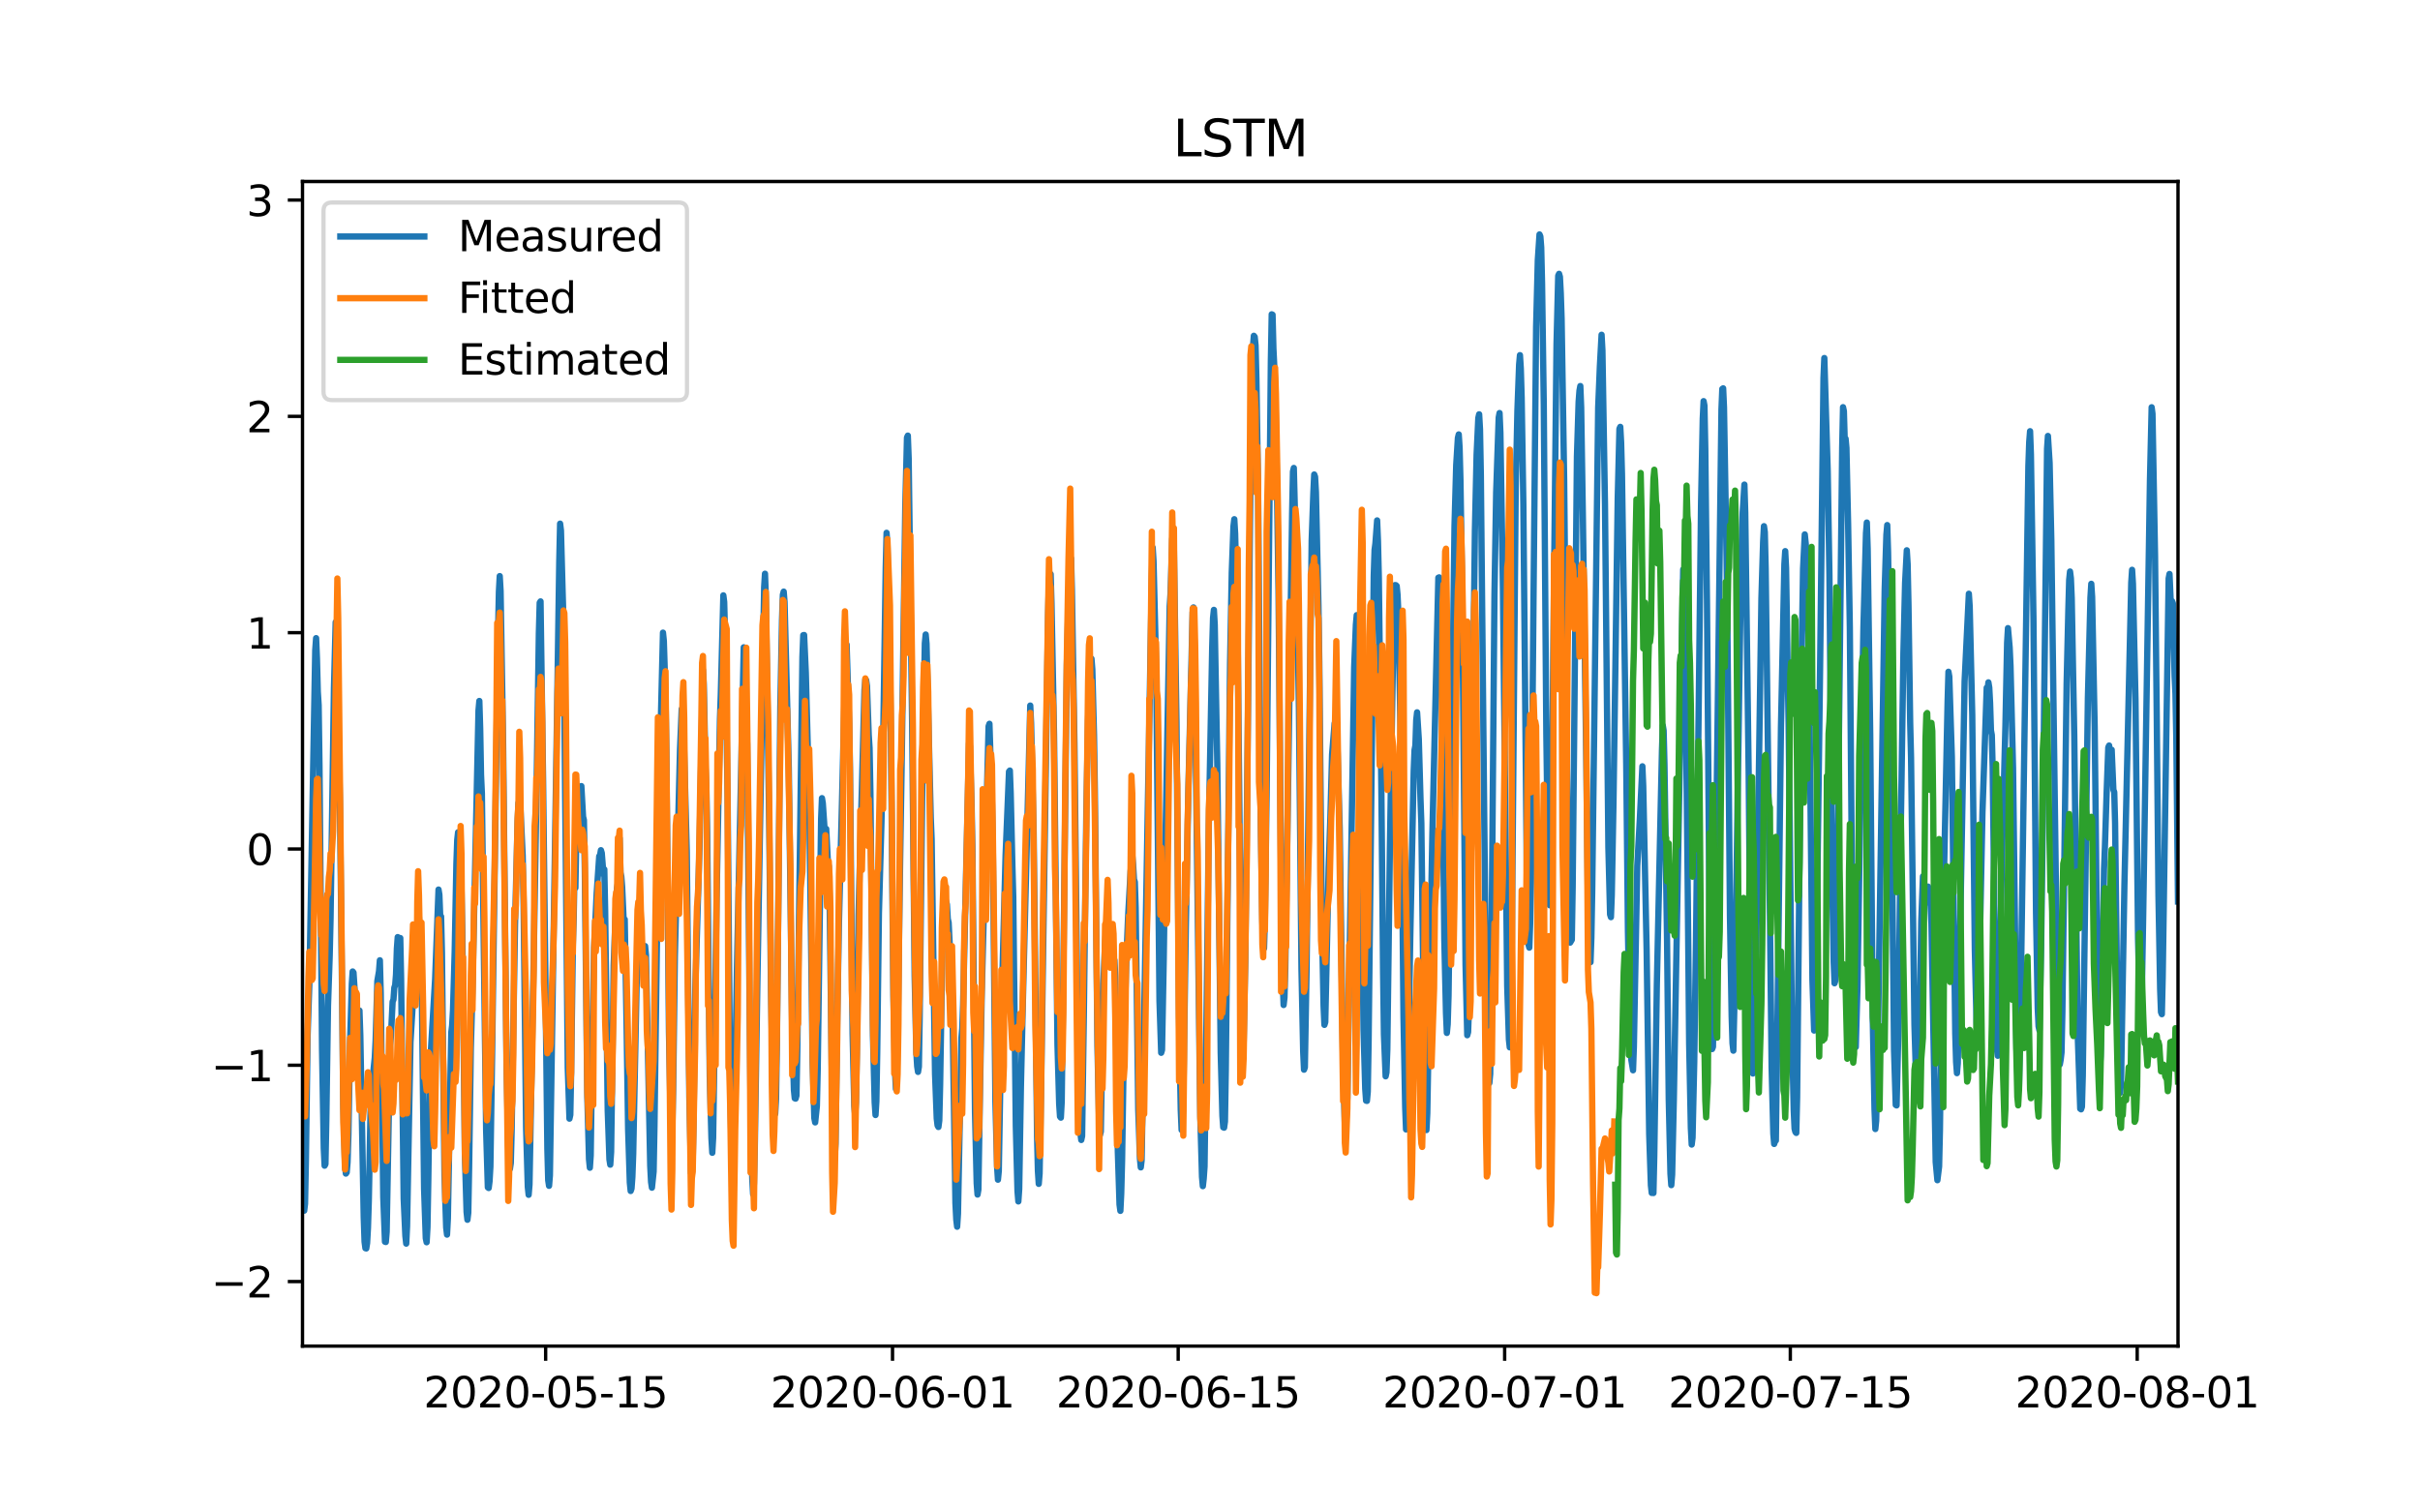 <?xml version="1.0" encoding="utf-8" standalone="no"?>
<!DOCTYPE svg PUBLIC "-//W3C//DTD SVG 1.1//EN"
  "http://www.w3.org/Graphics/SVG/1.1/DTD/svg11.dtd">
<svg xmlns:xlink="http://www.w3.org/1999/xlink" width="576pt" height="360pt" viewBox="0 0 576 360" xmlns="http://www.w3.org/2000/svg" version="1.1">
 <defs>
  <style type="text/css">*{stroke-linejoin: round; stroke-linecap: butt}</style>
 </defs>
 <g id="figure_1">
  <g id="patch_1">
   <path d="M 0 360 
L 576 360 
L 576 0 
L 0 0 
z
" style="fill: #ffffff"/>
  </g>
  <g id="axes_1">
   <g id="patch_2">
    <path d="M 72 320.4 
L 518.4 320.4 
L 518.4 43.2 
L 72 43.2 
z
" style="fill: #ffffff"/>
   </g>
   <g id="matplotlib.axis_1">
    <g id="xtick_1">
     <g id="line2d_1">
      <defs>
       <path id="m7f86170880" d="M 0 0 
L 0 3.5 
" style="stroke: #000000; stroke-width: 0.8"/>
      </defs>
      <g>
       <use xlink:href="#m7f86170880" x="129.874" y="320.4" style="stroke: #000000; stroke-width: 0.8"/>
      </g>
     </g>
     <g id="text_1">
      <!-- 2020-05-15 -->
      <g transform="translate(100.816 334.998) scale(0.1 -0.1)">
       <defs>
        <path id="DejaVuSans-32" d="M 1228 531 
L 3431 531 
L 3431 0 
L 469 0 
L 469 531 
Q 828 903 1448 1529 
Q 2069 2156 2228 2338 
Q 2531 2678 2651 2914 
Q 2772 3150 2772 3378 
Q 2772 3750 2511 3984 
Q 2250 4219 1831 4219 
Q 1534 4219 1204 4116 
Q 875 4013 500 3803 
L 500 4441 
Q 881 4594 1212 4672 
Q 1544 4750 1819 4750 
Q 2544 4750 2975 4387 
Q 3406 4025 3406 3419 
Q 3406 3131 3298 2873 
Q 3191 2616 2906 2266 
Q 2828 2175 2409 1742 
Q 1991 1309 1228 531 
z
" transform="scale(0.016)"/>
        <path id="DejaVuSans-30" d="M 2034 4250 
Q 1547 4250 1301 3770 
Q 1056 3291 1056 2328 
Q 1056 1369 1301 889 
Q 1547 409 2034 409 
Q 2525 409 2770 889 
Q 3016 1369 3016 2328 
Q 3016 3291 2770 3770 
Q 2525 4250 2034 4250 
z
M 2034 4750 
Q 2819 4750 3233 4129 
Q 3647 3509 3647 2328 
Q 3647 1150 3233 529 
Q 2819 -91 2034 -91 
Q 1250 -91 836 529 
Q 422 1150 422 2328 
Q 422 3509 836 4129 
Q 1250 4750 2034 4750 
z
" transform="scale(0.016)"/>
        <path id="DejaVuSans-2d" d="M 313 2009 
L 1997 2009 
L 1997 1497 
L 313 1497 
L 313 2009 
z
" transform="scale(0.016)"/>
        <path id="DejaVuSans-35" d="M 691 4666 
L 3169 4666 
L 3169 4134 
L 1269 4134 
L 1269 2991 
Q 1406 3038 1543 3061 
Q 1681 3084 1819 3084 
Q 2600 3084 3056 2656 
Q 3513 2228 3513 1497 
Q 3513 744 3044 326 
Q 2575 -91 1722 -91 
Q 1428 -91 1123 -41 
Q 819 9 494 109 
L 494 744 
Q 775 591 1075 516 
Q 1375 441 1709 441 
Q 2250 441 2565 725 
Q 2881 1009 2881 1497 
Q 2881 1984 2565 2268 
Q 2250 2553 1709 2553 
Q 1456 2553 1204 2497 
Q 953 2441 691 2322 
L 691 4666 
z
" transform="scale(0.016)"/>
        <path id="DejaVuSans-31" d="M 794 531 
L 1825 531 
L 1825 4091 
L 703 3866 
L 703 4441 
L 1819 4666 
L 2450 4666 
L 2450 531 
L 3481 531 
L 3481 0 
L 794 0 
L 794 531 
z
" transform="scale(0.016)"/>
       </defs>
       <use xlink:href="#DejaVuSans-32"/>
       <use xlink:href="#DejaVuSans-30" x="63.623"/>
       <use xlink:href="#DejaVuSans-32" x="127.246"/>
       <use xlink:href="#DejaVuSans-30" x="190.869"/>
       <use xlink:href="#DejaVuSans-2d" x="254.492"/>
       <use xlink:href="#DejaVuSans-30" x="290.576"/>
       <use xlink:href="#DejaVuSans-35" x="354.199"/>
       <use xlink:href="#DejaVuSans-2d" x="417.822"/>
       <use xlink:href="#DejaVuSans-31" x="453.906"/>
       <use xlink:href="#DejaVuSans-35" x="517.529"/>
      </g>
     </g>
    </g>
    <g id="xtick_2">
     <g id="line2d_2">
      <g>
       <use xlink:href="#m7f86170880" x="212.436" y="320.4" style="stroke: #000000; stroke-width: 0.8"/>
      </g>
     </g>
     <g id="text_2">
      <!-- 2020-06-01 -->
      <g transform="translate(183.378 334.998) scale(0.1 -0.1)">
       <defs>
        <path id="DejaVuSans-36" d="M 2113 2584 
Q 1688 2584 1439 2293 
Q 1191 2003 1191 1497 
Q 1191 994 1439 701 
Q 1688 409 2113 409 
Q 2538 409 2786 701 
Q 3034 994 3034 1497 
Q 3034 2003 2786 2293 
Q 2538 2584 2113 2584 
z
M 3366 4563 
L 3366 3988 
Q 3128 4100 2886 4159 
Q 2644 4219 2406 4219 
Q 1781 4219 1451 3797 
Q 1122 3375 1075 2522 
Q 1259 2794 1537 2939 
Q 1816 3084 2150 3084 
Q 2853 3084 3261 2657 
Q 3669 2231 3669 1497 
Q 3669 778 3244 343 
Q 2819 -91 2113 -91 
Q 1303 -91 875 529 
Q 447 1150 447 2328 
Q 447 3434 972 4092 
Q 1497 4750 2381 4750 
Q 2619 4750 2861 4703 
Q 3103 4656 3366 4563 
z
" transform="scale(0.016)"/>
       </defs>
       <use xlink:href="#DejaVuSans-32"/>
       <use xlink:href="#DejaVuSans-30" x="63.623"/>
       <use xlink:href="#DejaVuSans-32" x="127.246"/>
       <use xlink:href="#DejaVuSans-30" x="190.869"/>
       <use xlink:href="#DejaVuSans-2d" x="254.492"/>
       <use xlink:href="#DejaVuSans-30" x="290.576"/>
       <use xlink:href="#DejaVuSans-36" x="354.199"/>
       <use xlink:href="#DejaVuSans-2d" x="417.822"/>
       <use xlink:href="#DejaVuSans-30" x="453.906"/>
       <use xlink:href="#DejaVuSans-31" x="517.529"/>
      </g>
     </g>
    </g>
    <g id="xtick_3">
     <g id="line2d_3">
      <g>
       <use xlink:href="#m7f86170880" x="280.428" y="320.4" style="stroke: #000000; stroke-width: 0.8"/>
      </g>
     </g>
     <g id="text_3">
      <!-- 2020-06-15 -->
      <g transform="translate(251.37 334.998) scale(0.1 -0.1)">
       <use xlink:href="#DejaVuSans-32"/>
       <use xlink:href="#DejaVuSans-30" x="63.623"/>
       <use xlink:href="#DejaVuSans-32" x="127.246"/>
       <use xlink:href="#DejaVuSans-30" x="190.869"/>
       <use xlink:href="#DejaVuSans-2d" x="254.492"/>
       <use xlink:href="#DejaVuSans-30" x="290.576"/>
       <use xlink:href="#DejaVuSans-36" x="354.199"/>
       <use xlink:href="#DejaVuSans-2d" x="417.822"/>
       <use xlink:href="#DejaVuSans-31" x="453.906"/>
       <use xlink:href="#DejaVuSans-35" x="517.529"/>
      </g>
     </g>
    </g>
    <g id="xtick_4">
     <g id="line2d_4">
      <g>
       <use xlink:href="#m7f86170880" x="358.133" y="320.4" style="stroke: #000000; stroke-width: 0.8"/>
      </g>
     </g>
     <g id="text_4">
      <!-- 2020-07-01 -->
      <g transform="translate(329.075 334.998) scale(0.1 -0.1)">
       <defs>
        <path id="DejaVuSans-37" d="M 525 4666 
L 3525 4666 
L 3525 4397 
L 1831 0 
L 1172 0 
L 2766 4134 
L 525 4134 
L 525 4666 
z
" transform="scale(0.016)"/>
       </defs>
       <use xlink:href="#DejaVuSans-32"/>
       <use xlink:href="#DejaVuSans-30" x="63.623"/>
       <use xlink:href="#DejaVuSans-32" x="127.246"/>
       <use xlink:href="#DejaVuSans-30" x="190.869"/>
       <use xlink:href="#DejaVuSans-2d" x="254.492"/>
       <use xlink:href="#DejaVuSans-30" x="290.576"/>
       <use xlink:href="#DejaVuSans-37" x="354.199"/>
       <use xlink:href="#DejaVuSans-2d" x="417.822"/>
       <use xlink:href="#DejaVuSans-30" x="453.906"/>
       <use xlink:href="#DejaVuSans-31" x="517.529"/>
      </g>
     </g>
    </g>
    <g id="xtick_5">
     <g id="line2d_5">
      <g>
       <use xlink:href="#m7f86170880" x="426.125" y="320.4" style="stroke: #000000; stroke-width: 0.8"/>
      </g>
     </g>
     <g id="text_5">
      <!-- 2020-07-15 -->
      <g transform="translate(397.067 334.998) scale(0.1 -0.1)">
       <use xlink:href="#DejaVuSans-32"/>
       <use xlink:href="#DejaVuSans-30" x="63.623"/>
       <use xlink:href="#DejaVuSans-32" x="127.246"/>
       <use xlink:href="#DejaVuSans-30" x="190.869"/>
       <use xlink:href="#DejaVuSans-2d" x="254.492"/>
       <use xlink:href="#DejaVuSans-30" x="290.576"/>
       <use xlink:href="#DejaVuSans-37" x="354.199"/>
       <use xlink:href="#DejaVuSans-2d" x="417.822"/>
       <use xlink:href="#DejaVuSans-31" x="453.906"/>
       <use xlink:href="#DejaVuSans-35" x="517.529"/>
      </g>
     </g>
    </g>
    <g id="xtick_6">
     <g id="line2d_6">
      <g>
       <use xlink:href="#m7f86170880" x="508.687" y="320.4" style="stroke: #000000; stroke-width: 0.8"/>
      </g>
     </g>
     <g id="text_6">
      <!-- 2020-08-01 -->
      <g transform="translate(479.629 334.998) scale(0.1 -0.1)">
       <defs>
        <path id="DejaVuSans-38" d="M 2034 2216 
Q 1584 2216 1326 1975 
Q 1069 1734 1069 1313 
Q 1069 891 1326 650 
Q 1584 409 2034 409 
Q 2484 409 2743 651 
Q 3003 894 3003 1313 
Q 3003 1734 2745 1975 
Q 2488 2216 2034 2216 
z
M 1403 2484 
Q 997 2584 770 2862 
Q 544 3141 544 3541 
Q 544 4100 942 4425 
Q 1341 4750 2034 4750 
Q 2731 4750 3128 4425 
Q 3525 4100 3525 3541 
Q 3525 3141 3298 2862 
Q 3072 2584 2669 2484 
Q 3125 2378 3379 2068 
Q 3634 1759 3634 1313 
Q 3634 634 3220 271 
Q 2806 -91 2034 -91 
Q 1263 -91 848 271 
Q 434 634 434 1313 
Q 434 1759 690 2068 
Q 947 2378 1403 2484 
z
M 1172 3481 
Q 1172 3119 1398 2916 
Q 1625 2713 2034 2713 
Q 2441 2713 2670 2916 
Q 2900 3119 2900 3481 
Q 2900 3844 2670 4047 
Q 2441 4250 2034 4250 
Q 1625 4250 1398 4047 
Q 1172 3844 1172 3481 
z
" transform="scale(0.016)"/>
       </defs>
       <use xlink:href="#DejaVuSans-32"/>
       <use xlink:href="#DejaVuSans-30" x="63.623"/>
       <use xlink:href="#DejaVuSans-32" x="127.246"/>
       <use xlink:href="#DejaVuSans-30" x="190.869"/>
       <use xlink:href="#DejaVuSans-2d" x="254.492"/>
       <use xlink:href="#DejaVuSans-30" x="290.576"/>
       <use xlink:href="#DejaVuSans-38" x="354.199"/>
       <use xlink:href="#DejaVuSans-2d" x="417.822"/>
       <use xlink:href="#DejaVuSans-30" x="453.906"/>
       <use xlink:href="#DejaVuSans-31" x="517.529"/>
      </g>
     </g>
    </g>
   </g>
   <g id="matplotlib.axis_2">
    <g id="ytick_1">
     <g id="line2d_7">
      <defs>
       <path id="m273f87efd2" d="M 0 0 
L -3.5 0 
" style="stroke: #000000; stroke-width: 0.8"/>
      </defs>
      <g>
       <use xlink:href="#m273f87efd2" x="72" y="305.032" style="stroke: #000000; stroke-width: 0.8"/>
      </g>
     </g>
     <g id="text_7">
      <!-- −2 -->
      <g transform="translate(50.258 308.832) scale(0.1 -0.1)">
       <defs>
        <path id="DejaVuSans-2212" d="M 678 2272 
L 4684 2272 
L 4684 1741 
L 678 1741 
L 678 2272 
z
" transform="scale(0.016)"/>
       </defs>
       <use xlink:href="#DejaVuSans-2212"/>
       <use xlink:href="#DejaVuSans-32" x="83.789"/>
      </g>
     </g>
    </g>
    <g id="ytick_2">
     <g id="line2d_8">
      <g>
       <use xlink:href="#m273f87efd2" x="72" y="253.55" style="stroke: #000000; stroke-width: 0.8"/>
      </g>
     </g>
     <g id="text_8">
      <!-- −1 -->
      <g transform="translate(50.258 257.35) scale(0.1 -0.1)">
       <use xlink:href="#DejaVuSans-2212"/>
       <use xlink:href="#DejaVuSans-31" x="83.789"/>
      </g>
     </g>
    </g>
    <g id="ytick_3">
     <g id="line2d_9">
      <g>
       <use xlink:href="#m273f87efd2" x="72" y="202.069" style="stroke: #000000; stroke-width: 0.8"/>
      </g>
     </g>
     <g id="text_9">
      <!-- 0 -->
      <g transform="translate(58.638 205.868) scale(0.1 -0.1)">
       <use xlink:href="#DejaVuSans-30"/>
      </g>
     </g>
    </g>
    <g id="ytick_4">
     <g id="line2d_10">
      <g>
       <use xlink:href="#m273f87efd2" x="72" y="150.587" style="stroke: #000000; stroke-width: 0.8"/>
      </g>
     </g>
     <g id="text_10">
      <!-- 1 -->
      <g transform="translate(58.638 154.386) scale(0.1 -0.1)">
       <use xlink:href="#DejaVuSans-31"/>
      </g>
     </g>
    </g>
    <g id="ytick_5">
     <g id="line2d_11">
      <g>
       <use xlink:href="#m273f87efd2" x="72" y="99.105" style="stroke: #000000; stroke-width: 0.8"/>
      </g>
     </g>
     <g id="text_11">
      <!-- 2 -->
      <g transform="translate(58.638 102.904) scale(0.1 -0.1)">
       <use xlink:href="#DejaVuSans-32"/>
      </g>
     </g>
    </g>
    <g id="ytick_6">
     <g id="line2d_12">
      <g>
       <use xlink:href="#m273f87efd2" x="72" y="47.623" style="stroke: #000000; stroke-width: 0.8"/>
      </g>
     </g>
     <g id="text_12">
      <!-- 3 -->
      <g transform="translate(58.638 51.422) scale(0.1 -0.1)">
       <defs>
        <path id="DejaVuSans-33" d="M 2597 2516 
Q 3050 2419 3304 2112 
Q 3559 1806 3559 1356 
Q 3559 666 3084 287 
Q 2609 -91 1734 -91 
Q 1441 -91 1130 -33 
Q 819 25 488 141 
L 488 750 
Q 750 597 1062 519 
Q 1375 441 1716 441 
Q 2309 441 2620 675 
Q 2931 909 2931 1356 
Q 2931 1769 2642 2001 
Q 2353 2234 1838 2234 
L 1294 2234 
L 1294 2753 
L 1863 2753 
Q 2328 2753 2575 2939 
Q 2822 3125 2822 3475 
Q 2822 3834 2567 4026 
Q 2313 4219 1838 4219 
Q 1578 4219 1281 4162 
Q 984 4106 628 3988 
L 628 4550 
Q 988 4650 1302 4700 
Q 1616 4750 1894 4750 
Q 2613 4750 3031 4423 
Q 3450 4097 3450 3541 
Q 3450 3153 3228 2886 
Q 3006 2619 2597 2516 
z
" transform="scale(0.016)"/>
       </defs>
       <use xlink:href="#DejaVuSans-33"/>
      </g>
     </g>
    </g>
   </g>
   <g id="line2d_13">
    <path d="M 72 277.256 
L 72.405 288.166 
L 72.607 286.509 
L 72.809 276.245 
L 73.214 246.505 
L 73.619 234.544 
L 75.035 154.739 
L 75.238 151.89 
L 75.44 156.759 
L 75.642 164.659 
L 75.845 167.831 
L 76.047 182.499 
L 76.654 250.101 
L 77.059 273.255 
L 77.261 277.458 
L 77.464 277.094 
L 77.666 266.79 
L 78.071 239.373 
L 78.475 227.372 
L 78.678 218.583 
L 79.487 163.75 
L 79.892 148.092 
L 80.094 149.971 
L 80.904 190.783 
L 81.713 263.274 
L 82.118 277.377 
L 82.32 279.337 
L 82.523 279.054 
L 82.725 276.629 
L 82.927 270.063 
L 83.332 247.94 
L 83.737 234.161 
L 83.939 231.231 
L 84.141 231.494 
L 84.546 237.656 
L 84.749 239.676 
L 84.951 239.696 
L 85.356 243.737 
L 85.558 240.525 
L 85.76 246.424 
L 86.57 289.701 
L 86.772 295.56 
L 86.974 297.096 
L 87.177 297.156 
L 87.379 295.863 
L 87.582 292.267 
L 87.784 285.761 
L 88.189 264.527 
L 88.391 259.537 
L 89.2 251.758 
L 89.403 247.778 
L 89.807 233.534 
L 90.212 231.17 
L 90.415 228.564 
L 90.617 236.221 
L 91.224 284.933 
L 91.629 295.56 
L 91.831 295.621 
L 92.033 293.217 
L 92.843 248.768 
L 93.045 246.707 
L 93.45 238.424 
L 93.652 237.918 
L 93.855 235.09 
L 94.057 234.484 
L 94.259 231.958 
L 94.462 225.796 
L 94.664 223.048 
L 94.866 223.937 
L 95.069 226.968 
L 95.271 223.271 
L 95.473 233.009 
L 96.081 285.297 
L 96.485 294.166 
L 96.688 296.005 
L 96.89 291.823 
L 97.699 248.061 
L 98.306 237.939 
L 98.509 237.575 
L 99.521 217.129 
L 99.723 218.341 
L 99.925 222.543 
L 100.128 220.786 
L 100.33 230.564 
L 100.937 282.913 
L 101.342 294.732 
L 101.544 295.682 
L 101.747 292.105 
L 101.949 280.589 
L 102.354 251.657 
L 102.556 250.162 
L 103.568 233.029 
L 104.377 211.734 
L 104.58 212.967 
L 104.782 218.159 
L 104.984 218.139 
L 105.187 226.705 
L 105.794 279.882 
L 106.198 292.166 
L 106.401 293.863 
L 106.603 289.984 
L 107.413 245.737 
L 107.615 244.081 
L 107.817 240.545 
L 108.222 226.544 
L 108.627 205.633 
L 108.829 199.915 
L 109.031 198.096 
L 109.638 206.461 
L 109.841 211.694 
L 110.043 221.715 
L 110.65 274.75 
L 111.055 288.489 
L 111.257 290.328 
L 111.46 288.651 
L 111.662 277.66 
L 112.067 249.475 
L 112.471 235.029 
L 113.888 169.124 
L 114.09 166.841 
L 114.293 173.407 
L 114.495 184.418 
L 114.697 188.843 
L 115.102 221.614 
L 115.709 269.174 
L 116.114 282.61 
L 116.316 282.771 
L 116.519 281.175 
L 116.721 277.68 
L 117.126 251.435 
L 118.542 150.597 
L 118.745 140.859 
L 118.947 137.121 
L 119.149 140.657 
L 119.756 177.145 
L 120.566 253.597 
L 120.97 272.689 
L 121.173 276.629 
L 121.375 278.205 
L 121.578 276.811 
L 121.78 269.174 
L 122.589 220.038 
L 123.196 195.51 
L 123.399 191.106 
L 123.601 191.308 
L 123.803 190.762 
L 124.411 203.673 
L 124.613 214.239 
L 125.22 268.467 
L 125.625 282.468 
L 125.827 284.388 
L 126.029 281.943 
L 127.041 227.614 
L 127.648 191.571 
L 128.255 150.738 
L 128.458 143.465 
L 128.66 143.142 
L 129.267 185.853 
L 130.279 273.376 
L 130.481 280.913 
L 130.684 282.246 
L 130.886 279.761 
L 132.505 174.822 
L 133.112 133.706 
L 133.314 124.635 
L 133.517 126.271 
L 133.921 141.081 
L 134.124 148.233 
L 135.135 254.102 
L 135.54 266.265 
L 135.743 265.355 
L 135.945 255.152 
L 136.35 224.887 
L 136.552 218.361 
L 136.754 206.926 
L 136.957 211.33 
L 137.159 200.44 
L 137.766 191.934 
L 137.968 192.318 
L 138.373 187.106 
L 138.778 194.379 
L 138.98 195.187 
L 139.183 206.562 
L 139.79 261.133 
L 140.194 275.942 
L 140.397 277.943 
L 140.599 275.033 
L 141.004 245.919 
L 141.409 225.513 
L 142.016 212.603 
L 142.623 203.794 
L 142.825 203.531 
L 143.027 202.36 
L 143.23 203.026 
L 143.634 208.118 
L 143.837 206.926 
L 144.039 216.745 
L 144.646 264.305 
L 145.051 275.963 
L 145.253 277.215 
L 145.456 274.185 
L 145.86 245.596 
L 146.063 229.736 
L 146.67 213.856 
L 146.872 211.269 
L 147.075 210.219 
L 147.479 199.511 
L 147.682 207.673 
L 147.884 208.623 
L 148.086 211.148 
L 148.491 220.139 
L 148.693 218.826 
L 149.098 241.636 
L 149.503 268.81 
L 149.908 281.478 
L 150.11 283.478 
L 150.312 282.913 
L 150.515 280.165 
L 150.717 274.609 
L 151.122 254.284 
L 151.526 234.322 
L 151.931 228.665 
L 152.133 228.241 
L 152.336 230.16 
L 152.538 230.665 
L 152.741 228.665 
L 152.943 228.948 
L 153.145 227.998 
L 153.348 228.039 
L 153.55 225.19 
L 153.752 227.332 
L 154.764 277.478 
L 154.966 281.337 
L 155.169 282.69 
L 155.574 278.852 
L 155.776 268.063 
L 156.788 192.116 
L 157.799 150.577 
L 158.002 152.537 
L 158.407 165.406 
L 158.609 178.62 
L 159.216 245.515 
L 159.621 266.568 
L 159.823 269.699 
L 160.025 268.81 
L 160.228 259.254 
L 160.632 227.614 
L 161.847 178.579 
L 162.251 168.781 
L 162.454 168.922 
L 162.656 171.71 
L 163.465 202.723 
L 164.073 261.072 
L 164.477 279.215 
L 164.68 279.539 
L 164.882 276.387 
L 165.084 266.487 
L 165.489 235.514 
L 166.501 201.309 
L 167.31 159.467 
L 167.513 162.74 
L 167.917 182.802 
L 168.12 187.146 
L 168.322 198.218 
L 168.929 256.142 
L 169.334 270.952 
L 169.536 274.387 
L 169.739 270.811 
L 170.143 244.202 
L 170.548 214.644 
L 171.357 171.185 
L 171.56 165.305 
L 172.167 141.707 
L 172.369 143.283 
L 172.572 151.001 
L 173.179 189.005 
L 173.786 258.324 
L 174.19 277.235 
L 174.393 280.145 
L 174.595 278.367 
L 175 254.769 
L 175.405 230.382 
L 177.023 154.072 
L 177.226 154.577 
L 177.428 158.396 
L 177.63 174.579 
L 177.833 176.963 
L 178.238 219.998 
L 178.642 261.86 
L 179.047 280.589 
L 179.249 284.226 
L 179.452 281.761 
L 179.654 273.275 
L 180.261 234.383 
L 181.88 139.747 
L 182.082 136.555 
L 182.285 142.091 
L 183.094 197.086 
L 183.499 235.171 
L 183.904 256.122 
L 184.308 263.78 
L 184.511 265.113 
L 184.713 261.557 
L 184.915 248.485 
L 185.725 168.376 
L 186.129 147.486 
L 186.332 141.566 
L 186.534 140.818 
L 186.737 143.303 
L 187.748 182.822 
L 188.558 245.556 
L 188.962 259.415 
L 189.165 261.416 
L 189.367 261.496 
L 189.57 260.769 
L 189.772 250.223 
L 190.986 156.375 
L 191.188 151.183 
L 191.391 151.142 
L 191.795 160.093 
L 192.605 190.722 
L 193.414 252.688 
L 193.819 266.103 
L 194.021 267.154 
L 194.426 263.274 
L 194.628 254.506 
L 195.438 194.884 
L 195.64 189.974 
L 195.843 191.167 
L 196.247 197.106 
L 196.45 197.672 
L 196.652 197.288 
L 197.057 205.329 
L 197.259 206.158 
L 197.461 214.401 
L 198.069 261.759 
L 198.473 275.659 
L 198.676 275.76 
L 198.878 272.184 
L 199.283 242.02 
L 199.687 219.654 
L 201.306 154.577 
L 201.509 153.446 
L 202.116 172.256 
L 202.318 183.186 
L 202.925 245.98 
L 203.33 263.274 
L 203.532 265.335 
L 203.735 262.406 
L 203.937 251.112 
L 204.342 217.795 
L 205.758 164.214 
L 205.96 161.77 
L 206.163 161.911 
L 206.365 163.305 
L 206.77 174.923 
L 206.972 178.054 
L 207.175 188.681 
L 207.782 246.566 
L 208.186 262.406 
L 208.389 265.396 
L 208.591 262.123 
L 208.793 250.485 
L 209.198 217.351 
L 209.805 195.51 
L 210.21 176.014 
L 210.817 135.141 
L 211.019 126.817 
L 211.222 129.726 
L 211.626 153.729 
L 211.829 158.84 
L 212.031 173.286 
L 212.638 237.07 
L 213.043 255.294 
L 213.245 259.213 
L 213.448 257.537 
L 213.65 247.03 
L 214.257 204.602 
L 214.662 178.761 
L 215.471 120.554 
L 215.876 104.148 
L 216.078 103.683 
L 216.281 109.118 
L 217.09 171.67 
L 217.697 232.403 
L 218.102 250.506 
L 218.304 253.799 
L 218.507 255.132 
L 218.709 253.9 
L 218.911 241.414 
L 219.518 187.671 
L 220.125 153.143 
L 220.328 151.021 
L 220.53 153.203 
L 221.542 194.702 
L 221.744 199.753 
L 222.554 255.557 
L 222.958 266.224 
L 223.161 267.901 
L 223.363 268.245 
L 223.566 266.709 
L 223.768 258.163 
L 224.375 220.684 
L 224.78 213.249 
L 225.387 215.27 
L 225.589 218.725 
L 225.791 219.593 
L 226.196 227.816 
L 226.399 227.473 
L 226.601 233.777 
L 227.41 286.368 
L 227.613 290.328 
L 227.815 291.984 
L 228.017 288.853 
L 228.827 247.071 
L 229.029 244.788 
L 229.232 239.151 
L 230.648 176.943 
L 230.85 177.509 
L 231.255 191.651 
L 231.457 202.339 
L 232.065 264.81 
L 232.469 281.66 
L 232.672 284.327 
L 232.874 283.135 
L 233.279 258.324 
L 233.683 236.221 
L 235.302 172.862 
L 235.505 172.276 
L 236.112 191.025 
L 236.314 201.188 
L 236.921 262.143 
L 237.326 277.72 
L 237.528 280.791 
L 237.731 278.71 
L 238.135 255.213 
L 238.54 233.837 
L 239.349 203.491 
L 239.754 193.672 
L 240.159 183.651 
L 240.361 183.408 
L 240.564 188.762 
L 240.968 206.037 
L 241.171 213.472 
L 241.778 267.962 
L 242.182 283.519 
L 242.385 285.963 
L 242.587 283.034 
L 242.992 258.789 
L 243.397 241.171 
L 245.218 167.932 
L 245.42 172.094 
L 246.027 198.379 
L 246.837 270.467 
L 247.039 278.67 
L 247.241 281.781 
L 247.444 279.296 
L 247.848 256.183 
L 249.467 146.314 
L 249.67 138.394 
L 249.872 136.495 
L 250.074 136.656 
L 250.277 143.465 
L 250.884 174.963 
L 251.693 248.505 
L 252.098 262.749 
L 252.3 265.76 
L 252.503 266.022 
L 252.705 262.224 
L 253.11 230.1 
L 253.919 158.295 
L 254.324 142.798 
L 254.729 134.151 
L 254.931 132.919 
L 255.133 140.273 
L 255.74 177.024 
L 256.55 250.788 
L 256.954 265.962 
L 257.157 269.699 
L 257.359 271.336 
L 257.562 270.386 
L 257.966 242.06 
L 258.573 192.641 
L 258.978 171.387 
L 259.383 160.578 
L 259.585 157.204 
L 259.787 156.779 
L 259.99 159.345 
L 260.395 175.024 
L 260.597 188.116 
L 261.204 248.909 
L 261.609 267.255 
L 261.811 270.124 
L 262.013 269.356 
L 262.418 245.859 
L 262.62 234.08 
L 263.025 224.604 
L 263.228 221.856 
L 263.43 220.866 
L 263.835 222.119 
L 264.037 221.816 
L 264.239 222.745 
L 264.442 222.826 
L 264.644 222.563 
L 264.846 224.564 
L 265.049 228.524 
L 265.251 228.524 
L 265.453 232.463 
L 266.061 274.104 
L 266.465 286.691 
L 266.668 288.206 
L 266.87 284.105 
L 267.072 276.306 
L 267.477 250.324 
L 268.084 228.584 
L 268.489 218.502 
L 269.096 207.471 
L 269.501 203.592 
L 269.703 205.734 
L 269.905 209.269 
L 270.108 209.936 
L 270.31 216.118 
L 270.917 264.022 
L 271.322 275.76 
L 271.524 277.862 
L 271.727 276.185 
L 274.155 137.363 
L 274.357 130.332 
L 274.56 133.605 
L 275.167 158.274 
L 275.976 238.262 
L 276.381 250.586 
L 276.583 249.899 
L 276.988 228.483 
L 277.393 200.137 
L 278.404 144.293 
L 278.607 141.303 
L 279.011 128.332 
L 279.214 126.756 
L 279.416 130.939 
L 280.023 171.852 
L 280.63 241.818 
L 281.035 264.163 
L 281.237 268.952 
L 281.44 267.436 
L 281.642 261.658 
L 282.249 220.705 
L 282.856 187.712 
L 283.868 145.748 
L 284.07 144.576 
L 284.273 152.577 
L 285.284 234.06 
L 285.689 265.618 
L 286.094 280.084 
L 286.296 282.327 
L 286.499 280.549 
L 286.701 277.66 
L 287.106 247.233 
L 287.713 196.662 
L 288.522 154.052 
L 288.725 147.061 
L 288.927 145.162 
L 289.129 148.678 
L 289.736 181.852 
L 290.546 250.607 
L 290.95 265.598 
L 291.153 268.325 
L 291.355 268.406 
L 291.558 266.952 
L 291.76 254.708 
L 292.772 157.891 
L 293.176 136.313 
L 293.581 125.281 
L 293.784 123.584 
L 293.986 127.039 
L 294.593 152.092 
L 295.402 233.817 
L 295.807 248.243 
L 296.009 248.081 
L 296.414 228.16 
L 297.831 95.541 
L 298.235 82.469 
L 298.438 79.924 
L 298.64 80.186 
L 298.842 82.207 
L 299.045 90.106 
L 299.45 116.614 
L 300.057 194.258 
L 300.461 219.068 
L 300.664 224.988 
L 300.866 225.695 
L 301.068 218.987 
L 301.473 189.449 
L 302.485 85.944 
L 302.687 74.812 
L 302.89 74.913 
L 303.092 82.873 
L 303.497 91.379 
L 303.901 113.26 
L 304.306 140.737 
L 304.913 208.805 
L 305.318 233.736 
L 305.52 239.212 
L 305.723 237.454 
L 305.925 230.443 
L 306.532 191.146 
L 307.544 122.291 
L 307.746 112.25 
L 307.949 111.381 
L 308.758 143.122 
L 309.163 168.76 
L 309.77 230.726 
L 310.174 250.283 
L 310.377 254.607 
L 310.579 254.041 
L 310.984 231.009 
L 312.198 128.676 
L 312.603 117.24 
L 312.805 112.937 
L 313.007 113.482 
L 313.21 117.119 
L 313.817 144.253 
L 314.019 157.709 
L 314.626 219.27 
L 315.031 239.434 
L 315.233 243.939 
L 315.436 243.293 
L 315.84 224.826 
L 316.245 206.421 
L 316.65 194.601 
L 317.055 179.549 
L 317.662 172.155 
L 317.864 171.71 
L 318.066 170.821 
L 318.269 175.428 
L 318.876 197.208 
L 319.685 254.849 
L 320.09 267.416 
L 320.292 269.033 
L 320.697 261.234 
L 321.102 235.433 
L 322.316 158.78 
L 322.721 148.698 
L 322.923 146.415 
L 323.125 150.476 
L 323.732 177.65 
L 324.542 245.071 
L 324.947 259.133 
L 325.149 261.981 
L 325.351 262.042 
L 325.554 259.82 
L 325.756 247.697 
L 326.97 137.121 
L 327.172 130.898 
L 327.375 129.342 
L 327.78 123.867 
L 327.982 128.777 
L 328.184 137.424 
L 328.791 188.237 
L 329.196 231.251 
L 329.398 246.243 
L 329.803 256.183 
L 330.005 255.253 
L 330.208 249.738 
L 330.815 202.016 
L 331.422 164.416 
L 331.827 142.111 
L 332.029 139.263 
L 332.231 139.283 
L 332.434 139.465 
L 332.636 141.525 
L 332.838 145.99 
L 333.243 168.538 
L 333.446 177.408 
L 334.053 242.06 
L 334.457 263.497 
L 334.66 268.831 
L 334.862 266.467 
L 335.267 246.95 
L 335.671 222.988 
L 336.481 183.529 
L 336.683 178.539 
L 336.886 177.448 
L 337.088 171.367 
L 337.29 169.548 
L 337.695 175.913 
L 338.1 190.136 
L 338.302 195.914 
L 339.112 260.668 
L 339.314 266.77 
L 339.516 268.972 
L 339.719 264.972 
L 340.123 242 
L 340.933 198.258 
L 342.349 137.505 
L 342.552 137.424 
L 343.159 161.709 
L 343.766 223.452 
L 344.17 241.171 
L 344.373 245.859 
L 344.575 243.757 
L 344.778 236.949 
L 345.182 206.562 
L 346.194 125.261 
L 346.599 110.735 
L 347.003 104.229 
L 347.206 103.401 
L 347.408 106.532 
L 347.611 114.25 
L 348.015 139.929 
L 348.825 229.574 
L 349.229 246.404 
L 349.432 245.657 
L 349.634 239.959 
L 349.836 229.009 
L 351.051 126.271 
L 351.455 108.209 
L 351.86 99.501 
L 352.062 98.612 
L 352.265 102.188 
L 352.467 113.098 
L 353.277 194.844 
L 353.681 232.16 
L 354.086 252.021 
L 354.288 257.213 
L 354.491 257.779 
L 354.693 255.577 
L 355.098 214.219 
L 355.705 141.586 
L 356.11 117.281 
L 356.717 99.38 
L 356.919 98.309 
L 357.121 103.037 
L 357.526 128.251 
L 357.728 140.737 
L 358.74 234.686 
L 359.145 247.455 
L 359.347 249.293 
L 359.55 248.97 
L 359.752 235.191 
L 360.764 116.493 
L 361.168 97.723 
L 361.573 86.793 
L 361.776 84.53 
L 361.978 87.763 
L 362.18 94.652 
L 362.585 120.028 
L 363.394 207.37 
L 363.799 224.745 
L 364.001 225.554 
L 364.204 219.755 
L 364.406 209.855 
L 365.013 141.364 
L 365.62 77.802 
L 366.025 61.881 
L 366.43 55.8 
L 366.632 56.285 
L 366.834 58.891 
L 367.037 67.478 
L 367.442 96.228 
L 368.049 174.66 
L 368.453 204.723 
L 368.656 213.128 
L 368.858 215.472 
L 369.06 211.633 
L 369.263 201.915 
L 369.87 139.323 
L 370.477 82.005 
L 370.882 65.619 
L 371.084 65.175 
L 371.286 65.882 
L 371.489 69.761 
L 371.691 75.903 
L 372.298 114.331 
L 373.108 198.137 
L 373.512 220.058 
L 373.715 224.362 
L 374.119 223.675 
L 374.322 211.108 
L 375.333 108.714 
L 375.738 95.642 
L 375.941 92.975 
L 376.143 91.884 
L 376.345 96.996 
L 376.75 122.877 
L 377.559 180.984 
L 377.964 215.169 
L 378.369 228.786 
L 378.571 229.009 
L 378.774 223.149 
L 378.976 212.078 
L 380.392 96.976 
L 380.797 87.177 
L 381.202 79.681 
L 381.404 83.399 
L 382.011 119.948 
L 382.821 201.753 
L 383.225 217.654 
L 383.428 218.3 
L 383.63 213.027 
L 384.035 191.065 
L 385.047 118.553 
L 385.451 102.067 
L 385.654 101.602 
L 385.856 105.34 
L 386.058 112.876 
L 387.07 181.994 
L 387.475 221.614 
L 387.88 243.232 
L 388.284 252.263 
L 388.689 254.748 
L 388.891 249.071 
L 389.701 206.057 
L 390.308 194.985 
L 390.915 182.398 
L 391.117 187.126 
L 391.927 226.22 
L 392.534 269.881 
L 392.939 282.105 
L 393.141 283.943 
L 393.343 283.499 
L 393.546 283.963 
L 393.748 275.114 
L 394.355 234.443 
L 395.569 178.64 
L 395.772 172.7 
L 395.974 173.892 
L 396.176 182.115 
L 396.783 223.654 
L 397.188 261.719 
L 397.593 279.337 
L 397.795 282.084 
L 397.997 279.579 
L 398.402 261.658 
L 400.628 135.545 
L 400.83 138.353 
L 401.033 148.193 
L 401.64 204.562 
L 402.045 248.384 
L 402.449 268.467 
L 402.652 272.427 
L 402.854 270.79 
L 403.259 252.809 
L 403.663 224.725 
L 404.878 119.927 
L 405.282 99.643 
L 405.485 95.481 
L 405.687 96.551 
L 405.889 106.936 
L 406.294 143.869 
L 406.901 220.381 
L 407.306 244.161 
L 407.508 249.697 
L 407.711 249.172 
L 408.115 228.18 
L 409.734 97.44 
L 409.937 92.571 
L 410.139 92.43 
L 410.341 96.976 
L 410.948 132.656 
L 411.151 148.375 
L 411.758 218.139 
L 412.162 241.919 
L 412.365 248.324 
L 412.567 250.081 
L 412.972 232.241 
L 414.388 135.303 
L 414.793 121.928 
L 415.198 115.341 
L 415.4 122.029 
L 416.21 183.832 
L 416.614 228.524 
L 417.019 251.314 
L 417.221 255.516 
L 417.424 254.971 
L 417.828 239.009 
L 419.245 142.455 
L 419.65 129.019 
L 419.852 125.241 
L 420.054 126.655 
L 420.257 135.202 
L 421.066 199.632 
L 421.673 253.981 
L 422.078 269.841 
L 422.28 272.285 
L 422.483 271.639 
L 422.685 271.477 
L 423.09 241.151 
L 423.899 173.064 
L 424.709 134.313 
L 424.911 131.181 
L 425.113 135.121 
L 425.518 160.861 
L 425.72 172.478 
L 426.53 245.96 
L 426.935 264.244 
L 427.137 268.649 
L 427.339 269.437 
L 427.542 269.659 
L 427.744 261.193 
L 428.149 221.472 
L 428.756 160.558 
L 429.16 135.323 
L 429.565 127.201 
L 429.97 131.06 
L 430.375 147.021 
L 430.577 158.477 
L 431.386 233.251 
L 431.791 245.293 
L 431.993 243.293 
L 432.398 223.311 
L 433.208 159.264 
L 434.017 90.025 
L 434.219 85.217 
L 435.029 112.189 
L 435.434 136.777 
L 436.041 206.825 
L 436.445 228.988 
L 436.648 234.039 
L 436.85 233.373 
L 437.255 213.108 
L 437.659 178.761 
L 438.469 106.492 
L 438.671 96.915 
L 438.874 97.865 
L 439.076 104.855 
L 439.278 104.411 
L 439.481 106.613 
L 439.885 124.857 
L 440.29 149.203 
L 440.897 221.412 
L 441.302 243.353 
L 441.504 248.687 
L 441.707 249.212 
L 442.111 234.726 
L 442.921 183.57 
L 443.528 149.284 
L 444.135 126.918 
L 444.337 124.372 
L 444.54 130.676 
L 445.147 174.983 
L 445.754 243.01 
L 446.158 263.86 
L 446.361 268.73 
L 446.563 266.77 
L 446.968 248.182 
L 448.587 140.232 
L 448.991 127.261 
L 449.194 124.978 
L 449.396 131.524 
L 450.003 171.225 
L 450.813 249.92 
L 451.217 262.992 
L 451.42 263.113 
L 451.824 246.222 
L 452.432 196.662 
L 453.039 155.466 
L 453.443 138.717 
L 453.848 130.979 
L 454.05 134.292 
L 454.253 144.112 
L 454.657 172.033 
L 454.86 180.337 
L 455.669 243.959 
L 456.074 257.274 
L 456.276 258.769 
L 456.479 256.809 
L 456.681 253.758 
L 456.883 245.899 
L 457.288 219.351 
L 457.693 208.582 
L 457.895 209.269 
L 458.3 214.926 
L 458.502 214.785 
L 458.907 211.027 
L 459.109 211.552 
L 459.514 215.634 
L 459.716 219.856 
L 460.728 276.569 
L 461.133 280.913 
L 461.538 277.66 
L 461.74 268.891 
L 462.145 234.989 
L 463.561 167.023 
L 463.764 159.891 
L 463.966 161.042 
L 464.573 180.176 
L 465.382 245.98 
L 465.585 252.768 
L 465.787 255.435 
L 465.989 253.051 
L 467.608 162.133 
L 468.62 141.323 
L 468.822 144.394 
L 469.43 170.175 
L 470.037 225.897 
L 470.441 243.374 
L 470.644 245.96 
L 470.846 243.434 
L 471.858 193.409 
L 472.87 163.689 
L 473.072 164.174 
L 473.274 162.416 
L 473.477 163.649 
L 473.679 167.366 
L 473.881 173.832 
L 474.084 174.963 
L 474.286 182.499 
L 474.893 233.696 
L 475.298 249.657 
L 475.5 251.293 
L 475.703 249.293 
L 476.107 225.352 
L 476.512 203.733 
L 477.321 172.801 
L 477.726 153.001 
L 477.929 149.506 
L 478.333 154.112 
L 478.536 158.497 
L 479.143 182.984 
L 479.952 249.556 
L 480.357 259.234 
L 480.559 258.83 
L 480.964 237.131 
L 482.785 111.017 
L 482.987 105.219 
L 483.19 102.633 
L 483.392 108.169 
L 483.999 147.324 
L 484.606 217.169 
L 485.011 239.979 
L 485.213 244.303 
L 485.416 245.232 
L 485.82 225.816 
L 486.225 195.167 
L 487.237 106.795 
L 487.439 103.764 
L 487.844 110.209 
L 488.249 128.494 
L 489.261 204.643 
L 489.665 236.221 
L 490.07 251.051 
L 490.272 253.354 
L 490.475 252.243 
L 490.677 250.506 
L 490.879 240.949 
L 491.891 162.659 
L 492.296 145.263 
L 492.498 138.01 
L 492.701 136.03 
L 492.903 137.626 
L 493.105 142.354 
L 493.712 175.266 
L 494.522 245.96 
L 495.129 263.901 
L 495.331 264.042 
L 495.534 263.436 
L 495.736 256.021 
L 496.95 166.174 
L 497.557 142.253 
L 497.76 138.959 
L 497.962 142.111 
L 498.569 173.044 
L 499.378 245.515 
L 499.581 252.223 
L 499.783 254.668 
L 499.985 251.415 
L 500.188 243.05 
L 500.795 206.804 
L 500.997 201.794 
L 501.402 188.944 
L 501.807 177.893 
L 502.009 177.448 
L 502.211 179.468 
L 502.414 180.095 
L 502.616 178.458 
L 503.021 187.994 
L 503.223 188.54 
L 503.426 195.914 
L 504.033 245.677 
L 504.437 258.506 
L 504.64 260.102 
L 504.842 257.779 
L 505.247 233.857 
L 505.651 210.482 
L 507.27 138.677 
L 507.473 135.626 
L 507.675 138.959 
L 508.282 166.477 
L 508.889 223.432 
L 509.294 240.242 
L 509.496 243.697 
L 509.699 241.899 
L 510.103 218.785 
L 511.722 114.371 
L 512.127 96.935 
L 512.329 98.491 
L 512.936 132.232 
L 513.341 170.457 
L 513.746 213.128 
L 514.15 235.433 
L 514.353 240.909 
L 514.555 241.394 
L 514.758 232.665 
L 516.174 137.687 
L 516.376 136.616 
L 516.781 145.768 
L 516.984 143.081 
L 517.186 143.606 
L 517.591 160.982 
L 517.793 165.144 
L 517.995 175.65 
L 518.4 214.583 
L 518.4 214.583 
" clip-path="url(#p189a746bbd)" style="fill: none; stroke: #1f77b4; stroke-width: 1.5; stroke-linecap: square"/>
   </g>
   <g id="line2d_14">
    <path d="M 72 253.967 
L 72.202 263.576 
L 72.405 262.183 
L 72.607 265.726 
L 73.012 252.93 
L 73.416 232.557 
L 73.619 226.551 
L 73.821 227.446 
L 74.024 233.328 
L 74.226 233.269 
L 74.428 232.871 
L 75.035 201.947 
L 75.238 190.349 
L 75.44 185.491 
L 75.642 185.371 
L 76.047 204.427 
L 76.25 217.588 
L 76.452 222.59 
L 76.654 222.915 
L 77.059 234.141 
L 77.261 235.877 
L 77.666 213.95 
L 77.868 212.866 
L 78.071 212.773 
L 78.273 208.783 
L 78.475 207.263 
L 78.678 203.154 
L 78.88 204.943 
L 79.285 197.901 
L 79.487 189.24 
L 80.297 137.695 
L 80.499 147.077 
L 81.511 241.405 
L 81.713 267.113 
L 82.118 278.366 
L 82.32 273.794 
L 82.523 274.276 
L 82.927 261.133 
L 83.332 247.042 
L 83.534 250.289 
L 83.737 256.904 
L 83.939 253.982 
L 84.344 235.225 
L 84.546 237.281 
L 84.749 236.156 
L 84.951 236.599 
L 85.153 255.978 
L 85.558 264.259 
L 85.76 262.856 
L 85.963 262.724 
L 86.165 260.092 
L 86.367 266.331 
L 86.772 262.281 
L 86.974 262.292 
L 87.582 255.215 
L 87.784 255.926 
L 87.986 263.222 
L 88.189 262.892 
L 88.796 269.299 
L 89.2 278.41 
L 89.403 276.637 
L 89.807 236.311 
L 90.01 234.542 
L 90.212 235.128 
L 90.819 254.939 
L 91.022 251.355 
L 91.224 257.89 
L 91.426 259.153 
L 92.033 276.318 
L 92.64 244.855 
L 92.843 245.442 
L 93.248 263.023 
L 93.45 264.795 
L 93.652 262.671 
L 93.855 256.812 
L 94.057 254.515 
L 94.259 257.045 
L 94.462 254.321 
L 94.664 245.767 
L 94.866 242.854 
L 95.069 245.88 
L 95.271 242.322 
L 95.473 245.078 
L 95.878 265.246 
L 96.283 259.192 
L 96.485 258.592 
L 96.688 264.195 
L 96.89 264.999 
L 97.092 259.683 
L 97.497 238.062 
L 98.104 225.709 
L 98.306 220.031 
L 98.711 235.978 
L 98.914 239.326 
L 99.116 236.173 
L 99.318 214.664 
L 99.521 207.368 
L 99.723 213.06 
L 99.925 223.734 
L 100.128 219.498 
L 100.33 219.596 
L 100.735 240.575 
L 100.937 256.447 
L 101.139 256.052 
L 101.544 259.55 
L 101.949 250.477 
L 102.151 250.799 
L 102.354 251.953 
L 102.556 256.527 
L 102.758 257.709 
L 103.163 271.252 
L 103.365 272.832 
L 103.568 264.726 
L 104.377 218.817 
L 104.58 222.403 
L 105.591 255.647 
L 105.996 285.821 
L 106.198 285.072 
L 106.401 284.954 
L 106.603 277.637 
L 106.805 275.938 
L 107.008 270.595 
L 107.21 272.418 
L 107.413 273.165 
L 108.02 255.643 
L 108.222 256.347 
L 108.424 257.523 
L 108.627 254.322 
L 109.031 232.923 
L 109.234 214.806 
L 109.638 196.6 
L 109.841 203.205 
L 110.043 231.388 
L 110.246 227.828 
L 110.65 274.524 
L 110.853 278.713 
L 111.055 272.029 
L 111.257 271.611 
L 111.864 249.344 
L 112.067 232.167 
L 112.269 224.663 
L 112.471 240.388 
L 112.876 211.279 
L 113.079 215.088 
L 113.483 196.7 
L 113.686 197.345 
L 113.888 189.568 
L 114.09 192.759 
L 114.293 191.068 
L 114.495 196.542 
L 114.697 206.946 
L 114.9 205.802 
L 115.102 203.93 
L 115.304 219.133 
L 115.709 263.699 
L 115.912 266.654 
L 116.114 264.85 
L 116.316 260.468 
L 116.519 258.515 
L 116.721 258.027 
L 117.126 245.343 
L 117.328 224.469 
L 117.733 206.123 
L 118.137 171.685 
L 118.34 148.268 
L 118.542 150.082 
L 118.947 145.802 
L 119.149 154.89 
L 119.352 169.433 
L 119.554 166.699 
L 120.97 285.844 
L 121.173 280.019 
L 121.375 270.991 
L 121.578 268.671 
L 121.78 264.12 
L 121.982 262.089 
L 122.185 251.057 
L 122.387 216.326 
L 122.589 218.494 
L 122.792 215.424 
L 123.196 194.748 
L 123.399 191.202 
L 123.601 174.18 
L 123.803 180.467 
L 124.006 201.14 
L 124.208 207.346 
L 124.411 205.789 
L 124.613 211.108 
L 125.22 239.809 
L 125.625 269.465 
L 125.827 271.674 
L 126.029 271.397 
L 126.636 253.99 
L 127.041 231.275 
L 127.244 196.608 
L 127.446 193.641 
L 127.648 185.111 
L 127.851 185.916 
L 128.053 177.931 
L 128.255 164.06 
L 128.458 164.895 
L 128.66 161.119 
L 128.862 162.07 
L 129.065 171.662 
L 129.469 233.76 
L 129.874 242.991 
L 130.279 250.696 
L 130.481 247.751 
L 130.684 249.389 
L 130.886 249.883 
L 131.088 248.403 
L 131.291 237.25 
L 131.695 226.396 
L 132.1 210.972 
L 132.707 164.946 
L 132.91 159.139 
L 133.112 160.209 
L 133.517 169.804 
L 133.719 164.924 
L 134.124 145.298 
L 134.326 145.931 
L 134.528 152.993 
L 134.731 171.89 
L 135.135 234.503 
L 135.54 255.132 
L 135.743 258.547 
L 135.945 255.27 
L 136.147 219.898 
L 136.35 226.856 
L 136.754 198.614 
L 136.957 184.362 
L 137.159 184.393 
L 137.564 194.705 
L 137.766 197.316 
L 137.968 198.007 
L 138.373 202.364 
L 138.576 197.476 
L 138.778 198.188 
L 139.183 201.468 
L 139.385 216.295 
L 139.79 259.986 
L 140.194 268.387 
L 140.397 264.13 
L 140.599 263.065 
L 140.801 263.306 
L 141.004 260.275 
L 141.206 263.001 
L 141.409 225.87 
L 141.611 219.203 
L 141.813 226.488 
L 142.016 222.872 
L 142.218 214.124 
L 142.42 210.299 
L 142.825 220.722 
L 143.027 218.878 
L 143.23 224.754 
L 143.634 220.564 
L 143.837 228.185 
L 144.039 243.362 
L 144.242 249.587 
L 144.444 248.594 
L 144.646 252.486 
L 144.849 252.27 
L 145.051 253.573 
L 145.253 260.915 
L 145.456 262.725 
L 145.658 259.778 
L 146.265 229.49 
L 146.467 213.912 
L 146.67 212.331 
L 146.872 212.112 
L 147.075 199.41 
L 147.277 199.636 
L 147.479 197.71 
L 147.682 207.653 
L 147.884 226.722 
L 148.289 231.106 
L 148.491 224.814 
L 148.693 226.617 
L 148.896 225.538 
L 149.098 229.443 
L 149.503 248.285 
L 149.705 253.828 
L 149.908 255.462 
L 150.11 256.038 
L 150.312 266.131 
L 150.515 264.647 
L 150.919 254.802 
L 151.526 225.532 
L 151.729 216.566 
L 151.931 214.662 
L 152.133 214.631 
L 152.336 207.762 
L 152.538 216.749 
L 152.741 220.126 
L 153.145 234.604 
L 153.348 229.975 
L 153.55 227.986 
L 153.752 232.195 
L 153.955 245.368 
L 154.157 248.98 
L 154.359 250.311 
L 154.562 259.747 
L 154.764 263.943 
L 155.574 252.541 
L 156.585 170.735 
L 156.788 174.345 
L 157.192 209.217 
L 157.395 223.483 
L 157.799 193.209 
L 158.002 170.813 
L 158.204 161.383 
L 158.407 159.766 
L 158.811 200.733 
L 159.014 212.456 
L 159.621 281.666 
L 159.823 287.903 
L 160.025 278.46 
L 160.43 217.108 
L 160.835 196.441 
L 161.037 194.384 
L 161.24 206.866 
L 161.644 217.525 
L 162.454 165.552 
L 162.656 162.368 
L 162.858 170.943 
L 163.263 210.609 
L 163.465 218.001 
L 163.87 248.812 
L 164.073 257.213 
L 164.477 286.795 
L 164.68 280.39 
L 164.882 278.831 
L 165.287 257.68 
L 165.489 247.879 
L 165.691 222.813 
L 165.894 215.828 
L 166.096 213.196 
L 166.298 208.869 
L 166.906 172.397 
L 167.108 157.768 
L 167.31 156.139 
L 167.715 175.977 
L 167.917 175.741 
L 168.12 186.761 
L 168.524 239.391 
L 168.727 238.127 
L 169.131 264.998 
L 169.334 255.937 
L 169.536 262.036 
L 169.739 258.992 
L 169.941 248.927 
L 170.143 253.528 
L 170.346 253.497 
L 170.75 179.336 
L 170.953 191.106 
L 171.155 186.487 
L 171.56 169.189 
L 171.762 175.518 
L 172.167 156.428 
L 172.369 147.467 
L 172.976 149.723 
L 173.179 190.496 
L 173.381 254.069 
L 173.583 254.762 
L 173.786 262.903 
L 174.19 290.39 
L 174.393 295.355 
L 174.595 296.498 
L 175 268.832 
L 175.405 251.957 
L 175.607 241.455 
L 175.809 211.294 
L 176.012 209.274 
L 176.214 199.533 
L 176.416 196.504 
L 176.619 163.963 
L 176.821 167.057 
L 177.226 182.611 
L 177.63 154.157 
L 178.035 186.53 
L 178.238 200.34 
L 178.642 279.104 
L 178.845 272.948 
L 179.047 273.352 
L 179.452 287.596 
L 180.261 214.764 
L 180.463 209.444 
L 180.666 200.124 
L 181.475 148.823 
L 181.678 146.662 
L 182.082 145.83 
L 182.285 140.895 
L 182.689 164.134 
L 182.892 172.709 
L 183.499 228.904 
L 183.701 258.122 
L 183.904 270.009 
L 184.106 273.948 
L 184.308 269.33 
L 184.915 246.755 
L 185.522 191.043 
L 186.332 142.801 
L 186.534 143.087 
L 186.939 171.353 
L 187.141 171.187 
L 187.344 168.789 
L 187.748 187.964 
L 188.153 206.907 
L 188.558 255.904 
L 188.76 251.924 
L 188.962 245.713 
L 189.165 253.113 
L 189.367 252.624 
L 189.772 244.161 
L 189.974 243.697 
L 190.177 223.131 
L 190.581 211.361 
L 190.986 207.469 
L 191.188 199.335 
L 191.391 175.782 
L 191.593 166.803 
L 191.795 176.259 
L 191.998 179.948 
L 192.2 181.206 
L 192.403 178.578 
L 192.605 178.253 
L 193.01 194.545 
L 193.414 250.463 
L 193.617 262.322 
L 193.819 257.62 
L 194.224 244.307 
L 194.426 242.469 
L 194.628 231.965 
L 195.033 204.243 
L 195.438 212.378 
L 195.64 207.076 
L 195.843 209.012 
L 196.045 209.074 
L 196.45 198.804 
L 196.652 211.454 
L 196.854 215.773 
L 197.057 206.827 
L 197.259 205.002 
L 197.461 208.735 
L 197.664 216.321 
L 198.069 279.161 
L 198.271 288.423 
L 198.676 281.558 
L 199.283 246.929 
L 199.687 208.048 
L 199.89 202.069 
L 200.092 208.556 
L 200.294 207.146 
L 200.497 209.338 
L 200.699 187.855 
L 200.902 152.273 
L 201.104 145.507 
L 201.711 164.889 
L 201.913 162.946 
L 202.116 165.35 
L 202.723 235.781 
L 203.127 244.733 
L 203.532 273.035 
L 204.544 221.903 
L 204.746 192.921 
L 205.151 207.081 
L 205.96 161.466 
L 206.163 162.99 
L 206.365 175.825 
L 206.568 201.345 
L 206.77 190.225 
L 206.972 196.665 
L 207.175 199.101 
L 207.377 210.006 
L 207.782 243.92 
L 207.984 252.332 
L 208.186 252.768 
L 208.389 243.162 
L 208.591 213.937 
L 208.793 207.429 
L 208.996 207.032 
L 209.401 187.694 
L 209.603 176.812 
L 209.805 173.309 
L 210.21 192.53 
L 210.412 174.237 
L 210.817 166.62 
L 211.222 128.303 
L 211.829 144.078 
L 212.841 255.56 
L 213.043 253.462 
L 213.448 259.774 
L 213.65 255.666 
L 213.852 243.664 
L 214.257 183.176 
L 214.459 180.302 
L 214.662 170.231 
L 214.864 167.45 
L 215.067 160.887 
L 215.269 139.967 
L 215.471 133.754 
L 215.674 117.91 
L 215.876 112.079 
L 216.078 124.761 
L 216.281 155.426 
L 216.483 131.378 
L 216.685 127.436 
L 217.292 173.493 
L 217.495 209.073 
L 218.102 250.905 
L 218.304 248.972 
L 218.911 236.776 
L 219.316 180.781 
L 219.518 177.133 
L 219.721 163.548 
L 219.923 157.891 
L 220.125 168.343 
L 220.328 185.36 
L 220.53 185.787 
L 220.733 158.249 
L 220.935 164.689 
L 221.744 231.663 
L 221.947 238.749 
L 222.351 228.938 
L 222.554 236.164 
L 222.756 250.86 
L 222.958 250.559 
L 223.161 247.25 
L 223.363 241.111 
L 223.566 241.572 
L 223.768 240.125 
L 223.97 244.223 
L 224.173 220.817 
L 224.577 209.819 
L 224.78 209.316 
L 224.982 210.811 
L 225.184 211.101 
L 225.387 224.07 
L 225.589 222.276 
L 225.791 235.528 
L 225.994 237.048 
L 226.196 243.934 
L 226.601 225.205 
L 227.006 242.896 
L 227.613 280.778 
L 228.624 263.098 
L 228.827 264.687 
L 229.029 265.095 
L 229.232 253.381 
L 229.434 226.333 
L 229.636 218.122 
L 229.839 215.035 
L 230.446 184.639 
L 230.648 169.108 
L 230.85 169.361 
L 231.457 206.392 
L 231.66 241.055 
L 231.862 245.457 
L 232.065 234.811 
L 232.469 270.975 
L 232.672 269.413 
L 232.874 270.385 
L 233.076 268.389 
L 233.481 241.105 
L 233.683 234.694 
L 233.886 187.845 
L 234.088 202.687 
L 234.29 192.188 
L 234.493 202.037 
L 234.695 218.949 
L 234.898 209.339 
L 235.1 185.227 
L 235.505 178.061 
L 235.707 180.941 
L 235.909 179.48 
L 236.112 182.013 
L 237.326 277.621 
L 237.731 260.094 
L 238.135 252.443 
L 238.338 230.83 
L 238.742 259.443 
L 238.945 253.76 
L 239.147 212.692 
L 239.349 222.184 
L 239.552 215.549 
L 239.754 204.405 
L 239.956 200.833 
L 240.159 208.298 
L 240.361 238.249 
L 240.968 249.465 
L 241.171 244.633 
L 241.373 245.726 
L 241.575 248.411 
L 241.778 247.224 
L 241.98 244.961 
L 242.182 244.405 
L 242.385 249.773 
L 242.789 241.294 
L 242.992 244.683 
L 243.194 244.013 
L 243.397 238.966 
L 244.004 204.313 
L 244.206 195.287 
L 244.408 194.204 
L 244.611 196.574 
L 244.813 192.994 
L 245.218 169.693 
L 245.42 177.432 
L 245.622 177.59 
L 245.825 183.165 
L 246.432 243.995 
L 247.039 270.996 
L 247.241 272.13 
L 247.444 275.187 
L 247.646 274.923 
L 248.253 215.206 
L 249.67 133.103 
L 249.872 138.969 
L 250.074 139.72 
L 250.277 166.19 
L 250.479 165.463 
L 250.681 167.986 
L 250.884 182.767 
L 251.086 206.209 
L 251.288 213.316 
L 251.693 240.876 
L 251.896 238.353 
L 252.098 238.616 
L 252.3 239.175 
L 252.503 251.591 
L 252.705 254.328 
L 252.907 252.495 
L 253.11 241.096 
L 253.514 189.046 
L 253.919 156.341 
L 254.324 132.802 
L 254.729 116.295 
L 254.931 132.566 
L 255.133 159.452 
L 255.336 161.857 
L 255.538 168.93 
L 255.943 208.842 
L 256.55 269.614 
L 256.752 263.98 
L 256.954 252.681 
L 257.157 251.93 
L 257.359 262.761 
L 257.562 254.264 
L 257.966 219.717 
L 258.169 224.084 
L 258.573 197.833 
L 258.978 162.276 
L 259.18 153.503 
L 259.383 151.926 
L 259.585 165.948 
L 259.787 162.02 
L 260.395 181.827 
L 260.597 194.641 
L 261.002 229.495 
L 261.406 256.519 
L 261.609 278.272 
L 261.811 263.541 
L 262.013 257.551 
L 262.216 256.489 
L 262.418 259.117 
L 262.62 251.546 
L 263.025 220.03 
L 263.228 219.517 
L 263.632 209.422 
L 263.835 214.868 
L 264.037 228.561 
L 264.239 230.339 
L 264.442 222.573 
L 264.644 225.142 
L 264.846 219.932 
L 265.049 222.261 
L 265.453 242.351 
L 265.656 264.428 
L 265.858 272.605 
L 266.061 270.883 
L 266.263 271.789 
L 266.465 261.764 
L 266.668 268.331 
L 266.87 237.57 
L 267.072 224.936 
L 267.477 256.611 
L 267.679 253.833 
L 267.882 242.991 
L 268.084 224.62 
L 268.286 228.314 
L 268.489 226.249 
L 268.691 217.995 
L 268.894 227.445 
L 269.298 184.643 
L 269.501 188.826 
L 269.703 224.249 
L 269.905 225.361 
L 270.108 224.201 
L 270.31 232.073 
L 270.512 233.511 
L 270.715 233.912 
L 271.322 274.699 
L 271.524 275.809 
L 271.929 265.536 
L 272.131 263.508 
L 272.334 265.158 
L 272.941 223.033 
L 273.143 216.496 
L 273.345 196.932 
L 273.548 166.33 
L 273.75 165.974 
L 274.155 126.56 
L 274.357 159.11 
L 274.56 160.672 
L 274.964 152.356 
L 275.167 152.937 
L 275.369 164.5 
L 275.571 166.346 
L 275.774 178.628 
L 275.976 206.503 
L 276.178 217.735 
L 276.381 201.734 
L 276.785 218.876 
L 276.988 218.51 
L 277.19 217.103 
L 277.393 219.249 
L 277.595 219.877 
L 277.797 219.207 
L 278.404 169.38 
L 278.607 144.587 
L 278.809 136.395 
L 279.011 121.981 
L 279.214 129.768 
L 279.416 125.707 
L 279.821 176.349 
L 280.226 186.698 
L 280.63 257.385 
L 280.833 256.44 
L 281.237 252.64 
L 281.642 270.312 
L 281.844 252.29 
L 282.047 205.571 
L 282.249 215.073 
L 282.451 212.644 
L 282.654 196.261 
L 283.261 173.258 
L 283.463 162.831 
L 283.666 158.337 
L 283.868 144.797 
L 284.07 149.068 
L 284.273 144.847 
L 284.475 153.745 
L 284.677 167.696 
L 284.88 195.612 
L 285.082 202.74 
L 285.689 266.143 
L 285.892 269.068 
L 286.094 268.763 
L 286.296 267.855 
L 286.701 258.641 
L 286.903 261.951 
L 287.106 268.5 
L 287.308 260.218 
L 287.713 192.7 
L 287.915 187.701 
L 288.117 186.098 
L 288.32 185.964 
L 288.522 194.597 
L 288.927 183.283 
L 289.129 184.548 
L 289.332 184.164 
L 289.939 203.5 
L 290.546 242.023 
L 290.748 233.502 
L 290.95 241.127 
L 291.153 238.217 
L 291.355 232.953 
L 291.558 233.939 
L 291.76 236.461 
L 292.165 211.68 
L 292.569 186.842 
L 292.772 166.001 
L 292.974 160.867 
L 293.176 144.447 
L 293.379 162.443 
L 293.581 141.349 
L 293.784 139.682 
L 293.986 143.325 
L 294.188 152.047 
L 294.391 145.717 
L 294.593 130.696 
L 294.795 196.766 
L 294.998 196.361 
L 295.2 257.701 
L 295.402 246.415 
L 295.807 256.275 
L 296.009 251.958 
L 296.616 213.533 
L 296.819 201.164 
L 297.224 135.16 
L 297.426 119.309 
L 297.628 84.506 
L 297.831 82.436 
L 298.235 103.176 
L 298.438 102.166 
L 298.64 93.534 
L 298.842 97.743 
L 299.045 117.275 
L 299.247 106.242 
L 299.45 114.441 
L 299.652 186.116 
L 300.057 192.715 
L 300.461 224.85 
L 300.664 227.848 
L 300.866 217.412 
L 301.068 221.493 
L 301.271 207.436 
L 301.473 126.527 
L 301.878 107.137 
L 302.08 107.751 
L 302.283 109.866 
L 302.485 116.263 
L 302.687 107.745 
L 302.89 118.338 
L 303.092 109.097 
L 303.294 91.078 
L 303.497 87.534 
L 303.699 93.884 
L 304.306 127.9 
L 304.508 152.238 
L 304.913 236.058 
L 305.116 230.333 
L 305.318 232.709 
L 305.52 222.724 
L 305.723 234.799 
L 305.925 225.178 
L 306.127 225.343 
L 306.33 208.939 
L 306.734 152.991 
L 306.937 143.232 
L 307.139 149.513 
L 307.341 166.346 
L 307.544 154.554 
L 307.746 150.72 
L 308.353 121.161 
L 308.556 123.379 
L 308.96 130.659 
L 309.163 144.052 
L 309.77 214.221 
L 310.377 236.051 
L 310.579 235.152 
L 311.591 200.093 
L 311.996 136.641 
L 312.4 134.607 
L 312.603 134.344 
L 312.805 132.711 
L 313.007 136.584 
L 313.21 134.768 
L 313.412 138.371 
L 313.615 146.127 
L 313.817 147.151 
L 314.019 163.659 
L 314.222 207.163 
L 314.424 223.814 
L 314.626 226.918 
L 314.829 226.287 
L 315.031 227.004 
L 315.233 226.743 
L 315.436 229.056 
L 315.84 217.617 
L 316.448 211.926 
L 316.852 194.638 
L 317.055 190.535 
L 317.257 183.373 
L 317.662 177.814 
L 318.066 152.599 
L 319.685 262.099 
L 319.888 249.183 
L 320.09 272.026 
L 320.292 274.324 
L 320.697 263.791 
L 321.102 224.991 
L 321.304 224.494 
L 321.506 233.762 
L 321.709 210.806 
L 322.114 198.681 
L 322.316 213.515 
L 322.721 260.069 
L 322.923 248.506 
L 323.125 213.294 
L 323.328 198.181 
L 323.732 143.764 
L 324.137 121.331 
L 324.339 129.177 
L 324.744 234.075 
L 325.351 207.048 
L 325.554 225.095 
L 325.756 211.102 
L 325.958 151.541 
L 326.161 144.081 
L 326.363 143.48 
L 326.565 147.109 
L 326.768 154.707 
L 326.97 153.703 
L 327.375 169.879 
L 327.577 162.381 
L 327.78 160.932 
L 327.982 164.528 
L 328.387 182.182 
L 328.994 153.586 
L 329.398 161.549 
L 329.601 167.167 
L 329.803 180.33 
L 330.005 182.161 
L 330.208 188.015 
L 330.41 186.281 
L 330.613 146.997 
L 330.815 137.262 
L 331.017 151.815 
L 331.22 174.42 
L 331.624 177.726 
L 331.827 183.048 
L 332.029 180.138 
L 332.434 211.727 
L 332.636 220.369 
L 333.041 190.089 
L 333.446 161.854 
L 333.85 145.352 
L 334.053 152.172 
L 334.255 194.296 
L 335.267 243.041 
L 335.469 261.578 
L 335.671 269.343 
L 335.874 285.004 
L 336.076 279.642 
L 336.683 243.528 
L 337.29 230.007 
L 337.493 228.62 
L 337.897 250.97 
L 338.1 268.76 
L 338.302 272.176 
L 338.504 272.988 
L 338.707 263.469 
L 338.909 245.316 
L 339.112 211.54 
L 339.314 210.538 
L 339.516 237.127 
L 339.719 243.594 
L 339.921 227.332 
L 340.326 233.481 
L 340.528 253.01 
L 340.73 253.786 
L 341.337 235.243 
L 341.54 216.195 
L 341.742 211.717 
L 341.945 210.804 
L 342.349 197.552 
L 342.552 197.097 
L 342.754 191.857 
L 343.159 175.105 
L 343.361 143.46 
L 343.563 139.084 
L 343.766 143.106 
L 343.968 131.233 
L 344.17 130.598 
L 344.373 143.751 
L 344.98 207.279 
L 345.385 229.615 
L 345.587 223.943 
L 345.789 221.481 
L 345.992 226.359 
L 346.194 214.167 
L 346.801 148.04 
L 347.003 140.343 
L 347.206 137.02 
L 347.611 123.475 
L 347.813 127.122 
L 348.015 134.852 
L 348.42 158.042 
L 348.622 153.765 
L 348.825 198.26 
L 349.229 147.95 
L 349.432 173.097 
L 349.634 224.782 
L 349.836 242.098 
L 350.039 238.305 
L 350.241 202.776 
L 350.444 192.365 
L 350.848 144.92 
L 351.051 141.006 
L 351.253 148.502 
L 352.062 228.59 
L 352.265 236.478 
L 352.467 231.798 
L 352.669 219.752 
L 352.872 218.654 
L 353.074 215.138 
L 353.277 220.717 
L 353.681 269.583 
L 353.884 280.037 
L 354.086 279.272 
L 354.288 248.324 
L 354.491 252.478 
L 354.693 252.591 
L 354.895 245.255 
L 355.098 253.197 
L 355.3 233.522 
L 355.502 231.02 
L 355.705 219.713 
L 355.907 238.592 
L 356.312 201.285 
L 356.717 202.155 
L 357.121 216.035 
L 357.324 214.741 
L 357.526 214.61 
L 357.728 208.179 
L 358.74 135.077 
L 358.943 133.492 
L 359.347 107.02 
L 359.55 115.7 
L 359.954 225.012 
L 360.157 248.324 
L 360.359 258.482 
L 360.561 257.023 
L 360.764 254.005 
L 360.966 248.949 
L 361.168 250.987 
L 361.371 250.394 
L 361.573 254.666 
L 362.18 211.914 
L 362.787 224.189 
L 363.192 221.149 
L 363.597 182 
L 363.799 173.436 
L 364.001 180.793 
L 364.204 170.169 
L 364.406 188.578 
L 364.609 182.955 
L 364.811 169.582 
L 365.013 165.524 
L 365.216 172.081 
L 365.418 171.721 
L 365.62 172.84 
L 365.823 195.741 
L 366.025 264.591 
L 366.227 277.666 
L 366.632 234.486 
L 366.834 230.229 
L 367.239 200.904 
L 367.442 186.798 
L 367.644 242.598 
L 367.846 244.937 
L 368.251 254.092 
L 368.656 222.818 
L 368.858 280.74 
L 369.06 291.434 
L 369.263 285.551 
L 369.465 267.234 
L 369.87 131.931 
L 370.072 134.935 
L 370.275 131.364 
L 370.477 132.813 
L 370.882 164.04 
L 371.084 115.443 
L 371.286 110.085 
L 371.489 110.573 
L 371.893 201.812 
L 372.5 233.38 
L 372.703 223.415 
L 373.108 156.638 
L 373.512 130.495 
L 373.917 131.718 
L 374.119 146.929 
L 374.322 134.455 
L 374.524 136.022 
L 374.726 149.656 
L 374.929 145.686 
L 375.131 144.231 
L 375.333 139.056 
L 375.536 138.153 
L 375.941 156.263 
L 376.345 134.652 
L 376.548 134.192 
L 376.75 138.682 
L 376.952 135.526 
L 377.155 140.407 
L 377.559 172.941 
L 377.964 230.837 
L 378.166 236.114 
L 378.571 238.591 
L 378.774 244.914 
L 379.178 281.625 
L 379.583 307.686 
L 379.785 306.191 
L 379.988 307.8 
L 380.19 301.413 
L 380.392 301.648 
L 380.797 288.977 
L 381.202 273.428 
L 381.404 273.506 
L 382.011 270.977 
L 382.416 275.166 
L 382.618 275.594 
L 382.821 276.743 
L 383.023 278.837 
L 383.428 272.6 
L 383.63 269.07 
L 383.832 274.541 
L 384.035 273 
L 384.237 266.94 
L 384.237 266.94 
" clip-path="url(#p189a746bbd)" style="fill: none; stroke: #ff7f0e; stroke-width: 1.5; stroke-linecap: square"/>
   </g>
   <g id="line2d_15">
    <path d="M 384.44 281.984 
L 384.642 298.184 
L 384.844 298.603 
L 385.047 287.889 
L 385.249 266.614 
L 385.451 263.848 
L 385.654 254.225 
L 385.856 257.358 
L 386.058 251.605 
L 386.463 231.39 
L 386.665 227.052 
L 386.868 230.136 
L 387.273 245.512 
L 387.475 244.495 
L 387.677 251.118 
L 387.88 236.075 
L 388.082 205.651 
L 388.284 201.472 
L 388.689 161.95 
L 388.891 154.823 
L 389.296 128.61 
L 389.498 118.857 
L 389.701 121.433 
L 389.903 122.236 
L 390.106 125.072 
L 390.308 120.9 
L 390.51 112.58 
L 390.713 121.809 
L 391.117 154.341 
L 391.32 152.761 
L 391.522 143.43 
L 391.927 172.675 
L 392.129 172.962 
L 392.331 157.378 
L 392.534 150.846 
L 392.736 152.792 
L 392.939 150.834 
L 393.343 121.645 
L 393.546 114.001 
L 393.748 111.804 
L 393.95 114.275 
L 394.153 119.273 
L 394.355 120.242 
L 394.557 134.128 
L 394.962 126.315 
L 395.164 133.784 
L 395.772 178.681 
L 396.379 199.68 
L 396.581 199.439 
L 396.783 209.765 
L 396.986 206.809 
L 397.188 200.77 
L 397.795 221.483 
L 397.997 221.485 
L 398.2 217.358 
L 398.402 221.08 
L 398.605 222.71 
L 398.807 208.603 
L 399.009 185.307 
L 399.212 201.376 
L 399.414 194.901 
L 399.819 157.742 
L 400.021 156.043 
L 400.223 158.648 
L 400.426 142.294 
L 400.628 138.222 
L 400.83 138.536 
L 401.033 123.888 
L 401.235 125.876 
L 401.438 115.59 
L 401.64 122.83 
L 401.842 124.661 
L 402.045 152.412 
L 402.247 157.914 
L 402.449 167.728 
L 402.854 208.671 
L 403.056 199.076 
L 403.259 198.333 
L 403.461 188.987 
L 403.663 198.269 
L 403.866 202.113 
L 404.271 176.409 
L 404.473 180.923 
L 405.08 250.12 
L 405.282 233.527 
L 405.485 236.859 
L 405.889 261.944 
L 406.092 265.942 
L 406.496 257.604 
L 406.901 198.304 
L 407.104 199.072 
L 407.306 201.843 
L 407.508 196.108 
L 407.711 186.893 
L 407.913 195.872 
L 408.52 245.721 
L 408.722 246.976 
L 408.925 228.217 
L 409.127 227.777 
L 409.329 221.73 
L 409.937 149.244 
L 410.139 143.197 
L 410.341 148.159 
L 410.544 158.713 
L 410.746 138.52 
L 410.948 152.028 
L 411.151 149.512 
L 411.353 136.449 
L 411.555 135.127 
L 411.758 125.035 
L 411.96 126.818 
L 412.365 118.896 
L 412.567 122.014 
L 412.77 123.325 
L 412.972 116.777 
L 413.174 125.589 
L 413.781 218.38 
L 414.186 239.674 
L 414.388 237.139 
L 414.591 216.936 
L 414.793 220.699 
L 414.995 213.724 
L 415.198 219.802 
L 415.4 250.524 
L 415.603 264.01 
L 415.805 258.594 
L 416.614 190.734 
L 416.817 184.999 
L 417.019 184.993 
L 417.221 197.738 
L 417.424 202.256 
L 417.626 218.275 
L 417.828 224.31 
L 418.031 236.553 
L 418.233 233.602 
L 418.436 253.955 
L 418.638 260.036 
L 419.245 238.874 
L 419.447 224.823 
L 419.852 185.357 
L 420.054 179.899 
L 420.257 179.673 
L 420.459 182.828 
L 420.661 190.611 
L 420.864 189.314 
L 421.066 191.585 
L 421.269 192.167 
L 421.471 222.119 
L 421.673 210.456 
L 422.078 207.563 
L 422.685 199.185 
L 422.887 206.947 
L 423.292 232.025 
L 423.494 231.726 
L 423.697 230.462 
L 423.899 226.488 
L 424.102 235.137 
L 424.506 259.58 
L 424.709 260.682 
L 424.911 266.024 
L 425.316 253.406 
L 426.125 160.31 
L 426.327 157.662 
L 426.732 169.898 
L 426.935 164.015 
L 427.137 146.866 
L 427.339 147.535 
L 427.542 159.78 
L 427.946 214.298 
L 428.149 213.279 
L 428.351 205.316 
L 428.756 162.865 
L 428.958 154.385 
L 429.16 160.188 
L 429.363 191.033 
L 429.565 176.249 
L 429.768 176.649 
L 429.97 182.787 
L 430.172 185.335 
L 430.577 140.809 
L 430.779 147.274 
L 430.982 141.684 
L 431.184 130.165 
L 431.386 169.655 
L 431.589 170.131 
L 431.791 172.151 
L 431.993 164.749 
L 432.398 184.016 
L 432.803 239.164 
L 433.005 251.465 
L 433.208 238.511 
L 433.41 245.435 
L 433.612 245.819 
L 433.815 247.695 
L 434.017 246.555 
L 434.219 247.303 
L 434.422 246.38 
L 434.624 232.459 
L 434.826 184.71 
L 435.029 189.649 
L 435.231 174.601 
L 435.434 171.762 
L 435.636 166.657 
L 435.838 154.186 
L 436.041 153.383 
L 436.445 190.839 
L 436.85 149.239 
L 437.052 139.791 
L 437.255 141.667 
L 437.457 140.57 
L 437.862 206.896 
L 438.267 232.03 
L 438.469 234.74 
L 438.671 229.445 
L 438.874 230 
L 439.076 234.753 
L 439.278 234.667 
L 439.683 251.998 
L 439.885 240.437 
L 440.088 207.447 
L 440.29 196.15 
L 440.897 251.184 
L 441.1 252.928 
L 441.302 250.875 
L 441.707 206.268 
L 441.909 206.507 
L 442.111 209.008 
L 442.314 205.876 
L 442.516 179.966 
L 443.123 157.771 
L 443.325 156.493 
L 443.528 163.834 
L 443.73 164.75 
L 443.933 154.668 
L 444.135 159.183 
L 444.337 229.638 
L 444.54 228.824 
L 444.742 237.616 
L 444.944 236.157 
L 445.147 225.766 
L 445.349 230.846 
L 445.551 232.098 
L 445.754 242.133 
L 445.956 244.382 
L 446.158 228.894 
L 446.361 230.228 
L 446.563 229.004 
L 446.766 232.467 
L 447.17 258.244 
L 447.373 264.031 
L 447.575 249.63 
L 447.777 244.315 
L 448.182 249.916 
L 448.384 247.205 
L 448.587 249.412 
L 448.991 214.749 
L 449.194 175.404 
L 449.801 142.801 
L 450.003 144.293 
L 450.206 150.849 
L 450.408 135.948 
L 450.813 184.718 
L 451.42 212.34 
L 451.622 206.115 
L 451.824 205.204 
L 452.027 199.566 
L 452.229 206.383 
L 452.432 194.341 
L 454.05 285.708 
L 454.455 281.936 
L 454.657 284.918 
L 454.86 283.533 
L 455.062 280.046 
L 455.265 272.857 
L 455.669 254.615 
L 455.872 253.297 
L 456.074 254.079 
L 456.276 252.799 
L 456.883 261.613 
L 457.086 263.347 
L 457.288 252.116 
L 457.693 247 
L 458.098 202.977 
L 458.3 176.068 
L 458.502 169.961 
L 458.705 169.711 
L 459.109 184.023 
L 459.312 187.998 
L 459.716 172.067 
L 459.919 173.997 
L 460.121 190.96 
L 460.526 242.678 
L 460.728 253.151 
L 461.335 207.211 
L 461.538 199.717 
L 461.74 209.393 
L 462.347 257.069 
L 462.549 263.527 
L 462.752 215.159 
L 462.954 208.655 
L 463.359 206.204 
L 463.561 213.514 
L 463.764 213.687 
L 464.168 233.734 
L 464.371 226.453 
L 464.775 205.866 
L 464.978 212.487 
L 465.18 206.805 
L 465.382 204.757 
L 465.585 205.694 
L 465.787 199.988 
L 465.989 190.994 
L 466.192 188.497 
L 466.597 208.925 
L 467.001 248.477 
L 467.204 247.75 
L 467.406 245.194 
L 467.608 251.539 
L 467.811 249.382 
L 468.215 257.435 
L 468.418 256.742 
L 468.822 245.139 
L 469.025 246.211 
L 469.227 249.62 
L 469.43 250.585 
L 469.632 254.678 
L 469.834 254.33 
L 470.037 246.501 
L 470.239 249.805 
L 470.846 229.131 
L 471.048 196.293 
L 472.06 276.109 
L 472.465 264.15 
L 472.87 277.572 
L 473.072 276.853 
L 473.477 260.766 
L 473.881 253.315 
L 474.084 243.824 
L 474.488 209.77 
L 474.691 202.244 
L 475.096 181.857 
L 475.298 192.646 
L 475.5 191.484 
L 475.703 185.38 
L 476.107 198.921 
L 476.714 254.262 
L 477.119 267.81 
L 477.321 264.073 
L 477.524 249.62 
L 478.131 186.016 
L 478.333 178.57 
L 478.94 237.961 
L 479.143 225.912 
L 479.345 222.37 
L 479.75 243.337 
L 480.154 261.095 
L 480.357 263.098 
L 480.559 259.491 
L 480.762 250.69 
L 480.964 247.696 
L 481.166 242.315 
L 481.369 240.042 
L 481.571 242.547 
L 481.773 249.45 
L 481.976 244.754 
L 482.178 235.557 
L 482.38 232.583 
L 482.583 227.735 
L 482.987 246.701 
L 483.19 259.245 
L 483.392 261.397 
L 483.595 260.172 
L 483.797 256.969 
L 484.202 260.281 
L 484.404 255.6 
L 484.606 259.203 
L 484.809 259.156 
L 485.011 263.848 
L 485.213 265.777 
L 485.416 259.883 
L 486.225 178.445 
L 486.428 174.698 
L 486.63 178.1 
L 487.035 166.64 
L 487.237 167.625 
L 488.046 212.175 
L 488.249 210.671 
L 488.451 217.016 
L 489.058 271.234 
L 489.261 276.434 
L 489.463 277.653 
L 489.665 276.171 
L 489.868 262.963 
L 490.07 234.088 
L 490.475 228.542 
L 490.879 215.168 
L 491.082 205.571 
L 491.284 204.757 
L 491.486 210.321 
L 491.891 202.635 
L 492.094 198.217 
L 492.296 197.018 
L 492.498 193.751 
L 492.701 197.355 
L 492.903 205.644 
L 493.308 245.999 
L 493.51 246.6 
L 494.117 220.028 
L 494.319 207.459 
L 494.522 208.39 
L 494.927 220.958 
L 495.938 178.788 
L 496.141 178.599 
L 496.545 192.727 
L 496.748 195.077 
L 496.95 199.118 
L 497.152 199.36 
L 497.355 195.275 
L 497.557 195.912 
L 497.76 194.419 
L 497.962 195.135 
L 498.367 229.36 
L 498.771 240.26 
L 499.176 248.738 
L 499.581 259.427 
L 499.783 263.775 
L 500.795 214.524 
L 500.997 211.379 
L 501.402 239.355 
L 501.604 243.517 
L 502.009 226.82 
L 502.211 220.427 
L 502.414 205.186 
L 502.616 202.206 
L 502.818 204.976 
L 503.021 215.269 
L 503.223 218.67 
L 504.235 265.343 
L 504.437 262.267 
L 504.64 267.422 
L 504.842 268.449 
L 505.044 263.407 
L 505.247 265.441 
L 505.449 261.649 
L 505.651 262.144 
L 505.854 260.895 
L 506.056 261.845 
L 506.259 257.786 
L 506.461 257.307 
L 506.663 254.029 
L 506.866 254.102 
L 507.068 260.201 
L 507.27 246.211 
L 507.473 246.12 
L 508.08 267.016 
L 508.282 266.567 
L 508.484 263.88 
L 508.687 258.552 
L 509.092 222.37 
L 509.294 222.092 
L 509.496 230.861 
L 509.699 228.99 
L 510.103 241.012 
L 510.306 246.454 
L 510.508 248.35 
L 510.71 247.631 
L 511.115 253.618 
L 511.317 251.148 
L 511.52 250.702 
L 511.722 247.638 
L 512.127 250.773 
L 512.329 249.023 
L 512.532 250.611 
L 512.734 251.2 
L 512.936 247.675 
L 513.139 247.592 
L 513.341 246.446 
L 513.543 248.554 
L 513.746 247.979 
L 513.948 248.795 
L 514.353 254.995 
L 514.555 254.351 
L 514.758 254.846 
L 514.96 253.4 
L 515.365 256.173 
L 515.769 256.967 
L 515.972 259.712 
L 516.174 258.126 
L 516.579 248.05 
L 516.781 248.64 
L 516.984 247.869 
L 517.186 248.708 
L 517.388 253.545 
L 517.591 254.379 
L 517.793 244.728 
L 517.995 245.239 
L 518.4 257.426 
L 518.4 257.426 
" clip-path="url(#p189a746bbd)" style="fill: none; stroke: #2ca02c; stroke-width: 1.5; stroke-linecap: square"/>
   </g>
   <g id="patch_3">
    <path d="M 72 320.4 
L 72 43.2 
" style="fill: none; stroke: #000000; stroke-width: 0.8; stroke-linejoin: miter; stroke-linecap: square"/>
   </g>
   <g id="patch_4">
    <path d="M 518.4 320.4 
L 518.4 43.2 
" style="fill: none; stroke: #000000; stroke-width: 0.8; stroke-linejoin: miter; stroke-linecap: square"/>
   </g>
   <g id="patch_5">
    <path d="M 72 320.4 
L 518.4 320.4 
" style="fill: none; stroke: #000000; stroke-width: 0.8; stroke-linejoin: miter; stroke-linecap: square"/>
   </g>
   <g id="patch_6">
    <path d="M 72 43.2 
L 518.4 43.2 
" style="fill: none; stroke: #000000; stroke-width: 0.8; stroke-linejoin: miter; stroke-linecap: square"/>
   </g>
   <g id="text_13">
    <!-- LSTM -->
    <g transform="translate(279.206 37.2) scale(0.12 -0.12)">
     <defs>
      <path id="DejaVuSans-4c" d="M 628 4666 
L 1259 4666 
L 1259 531 
L 3531 531 
L 3531 0 
L 628 0 
L 628 4666 
z
" transform="scale(0.016)"/>
      <path id="DejaVuSans-53" d="M 3425 4513 
L 3425 3897 
Q 3066 4069 2747 4153 
Q 2428 4238 2131 4238 
Q 1616 4238 1336 4038 
Q 1056 3838 1056 3469 
Q 1056 3159 1242 3001 
Q 1428 2844 1947 2747 
L 2328 2669 
Q 3034 2534 3370 2195 
Q 3706 1856 3706 1288 
Q 3706 609 3251 259 
Q 2797 -91 1919 -91 
Q 1588 -91 1214 -16 
Q 841 59 441 206 
L 441 856 
Q 825 641 1194 531 
Q 1563 422 1919 422 
Q 2459 422 2753 634 
Q 3047 847 3047 1241 
Q 3047 1584 2836 1778 
Q 2625 1972 2144 2069 
L 1759 2144 
Q 1053 2284 737 2584 
Q 422 2884 422 3419 
Q 422 4038 858 4394 
Q 1294 4750 2059 4750 
Q 2388 4750 2728 4690 
Q 3069 4631 3425 4513 
z
" transform="scale(0.016)"/>
      <path id="DejaVuSans-54" d="M -19 4666 
L 3928 4666 
L 3928 4134 
L 2272 4134 
L 2272 0 
L 1638 0 
L 1638 4134 
L -19 4134 
L -19 4666 
z
" transform="scale(0.016)"/>
      <path id="DejaVuSans-4d" d="M 628 4666 
L 1569 4666 
L 2759 1491 
L 3956 4666 
L 4897 4666 
L 4897 0 
L 4281 0 
L 4281 4097 
L 3078 897 
L 2444 897 
L 1241 4097 
L 1241 0 
L 628 0 
L 628 4666 
z
" transform="scale(0.016)"/>
     </defs>
     <use xlink:href="#DejaVuSans-4c"/>
     <use xlink:href="#DejaVuSans-53" x="55.713"/>
     <use xlink:href="#DejaVuSans-54" x="119.189"/>
     <use xlink:href="#DejaVuSans-4d" x="180.273"/>
    </g>
   </g>
   <g id="legend_1">
    <g id="patch_7">
     <path d="M 79 95.234 
L 161.517 95.234 
Q 163.517 95.234 163.517 93.234 
L 163.517 50.2 
Q 163.517 48.2 161.517 48.2 
L 79 48.2 
Q 77 48.2 77 50.2 
L 77 93.234 
Q 77 95.234 79 95.234 
z
" style="fill: #ffffff; opacity: 0.8; stroke: #cccccc; stroke-linejoin: miter"/>
    </g>
    <g id="line2d_16">
     <path d="M 81 56.298 
L 91 56.298 
L 101 56.298 
" style="fill: none; stroke: #1f77b4; stroke-width: 1.5; stroke-linecap: square"/>
    </g>
    <g id="text_14">
     <!-- Measured -->
     <g transform="translate(109 59.798) scale(0.1 -0.1)">
      <defs>
       <path id="DejaVuSans-65" d="M 3597 1894 
L 3597 1613 
L 953 1613 
Q 991 1019 1311 708 
Q 1631 397 2203 397 
Q 2534 397 2845 478 
Q 3156 559 3463 722 
L 3463 178 
Q 3153 47 2828 -22 
Q 2503 -91 2169 -91 
Q 1331 -91 842 396 
Q 353 884 353 1716 
Q 353 2575 817 3079 
Q 1281 3584 2069 3584 
Q 2775 3584 3186 3129 
Q 3597 2675 3597 1894 
z
M 3022 2063 
Q 3016 2534 2758 2815 
Q 2500 3097 2075 3097 
Q 1594 3097 1305 2825 
Q 1016 2553 972 2059 
L 3022 2063 
z
" transform="scale(0.016)"/>
       <path id="DejaVuSans-61" d="M 2194 1759 
Q 1497 1759 1228 1600 
Q 959 1441 959 1056 
Q 959 750 1161 570 
Q 1363 391 1709 391 
Q 2188 391 2477 730 
Q 2766 1069 2766 1631 
L 2766 1759 
L 2194 1759 
z
M 3341 1997 
L 3341 0 
L 2766 0 
L 2766 531 
Q 2569 213 2275 61 
Q 1981 -91 1556 -91 
Q 1019 -91 701 211 
Q 384 513 384 1019 
Q 384 1609 779 1909 
Q 1175 2209 1959 2209 
L 2766 2209 
L 2766 2266 
Q 2766 2663 2505 2880 
Q 2244 3097 1772 3097 
Q 1472 3097 1187 3025 
Q 903 2953 641 2809 
L 641 3341 
Q 956 3463 1253 3523 
Q 1550 3584 1831 3584 
Q 2591 3584 2966 3190 
Q 3341 2797 3341 1997 
z
" transform="scale(0.016)"/>
       <path id="DejaVuSans-73" d="M 2834 3397 
L 2834 2853 
Q 2591 2978 2328 3040 
Q 2066 3103 1784 3103 
Q 1356 3103 1142 2972 
Q 928 2841 928 2578 
Q 928 2378 1081 2264 
Q 1234 2150 1697 2047 
L 1894 2003 
Q 2506 1872 2764 1633 
Q 3022 1394 3022 966 
Q 3022 478 2636 193 
Q 2250 -91 1575 -91 
Q 1294 -91 989 -36 
Q 684 19 347 128 
L 347 722 
Q 666 556 975 473 
Q 1284 391 1588 391 
Q 1994 391 2212 530 
Q 2431 669 2431 922 
Q 2431 1156 2273 1281 
Q 2116 1406 1581 1522 
L 1381 1569 
Q 847 1681 609 1914 
Q 372 2147 372 2553 
Q 372 3047 722 3315 
Q 1072 3584 1716 3584 
Q 2034 3584 2315 3537 
Q 2597 3491 2834 3397 
z
" transform="scale(0.016)"/>
       <path id="DejaVuSans-75" d="M 544 1381 
L 544 3500 
L 1119 3500 
L 1119 1403 
Q 1119 906 1312 657 
Q 1506 409 1894 409 
Q 2359 409 2629 706 
Q 2900 1003 2900 1516 
L 2900 3500 
L 3475 3500 
L 3475 0 
L 2900 0 
L 2900 538 
Q 2691 219 2414 64 
Q 2138 -91 1772 -91 
Q 1169 -91 856 284 
Q 544 659 544 1381 
z
M 1991 3584 
L 1991 3584 
z
" transform="scale(0.016)"/>
       <path id="DejaVuSans-72" d="M 2631 2963 
Q 2534 3019 2420 3045 
Q 2306 3072 2169 3072 
Q 1681 3072 1420 2755 
Q 1159 2438 1159 1844 
L 1159 0 
L 581 0 
L 581 3500 
L 1159 3500 
L 1159 2956 
Q 1341 3275 1631 3429 
Q 1922 3584 2338 3584 
Q 2397 3584 2469 3576 
Q 2541 3569 2628 3553 
L 2631 2963 
z
" transform="scale(0.016)"/>
       <path id="DejaVuSans-64" d="M 2906 2969 
L 2906 4863 
L 3481 4863 
L 3481 0 
L 2906 0 
L 2906 525 
Q 2725 213 2448 61 
Q 2172 -91 1784 -91 
Q 1150 -91 751 415 
Q 353 922 353 1747 
Q 353 2572 751 3078 
Q 1150 3584 1784 3584 
Q 2172 3584 2448 3432 
Q 2725 3281 2906 2969 
z
M 947 1747 
Q 947 1113 1208 752 
Q 1469 391 1925 391 
Q 2381 391 2643 752 
Q 2906 1113 2906 1747 
Q 2906 2381 2643 2742 
Q 2381 3103 1925 3103 
Q 1469 3103 1208 2742 
Q 947 2381 947 1747 
z
" transform="scale(0.016)"/>
      </defs>
      <use xlink:href="#DejaVuSans-4d"/>
      <use xlink:href="#DejaVuSans-65" x="86.279"/>
      <use xlink:href="#DejaVuSans-61" x="147.803"/>
      <use xlink:href="#DejaVuSans-73" x="209.082"/>
      <use xlink:href="#DejaVuSans-75" x="261.182"/>
      <use xlink:href="#DejaVuSans-72" x="324.561"/>
      <use xlink:href="#DejaVuSans-65" x="363.424"/>
      <use xlink:href="#DejaVuSans-64" x="424.947"/>
     </g>
    </g>
    <g id="line2d_17">
     <path d="M 81 70.977 
L 91 70.977 
L 101 70.977 
" style="fill: none; stroke: #ff7f0e; stroke-width: 1.5; stroke-linecap: square"/>
    </g>
    <g id="text_15">
     <!-- Fitted -->
     <g transform="translate(109 74.477) scale(0.1 -0.1)">
      <defs>
       <path id="DejaVuSans-46" d="M 628 4666 
L 3309 4666 
L 3309 4134 
L 1259 4134 
L 1259 2759 
L 3109 2759 
L 3109 2228 
L 1259 2228 
L 1259 0 
L 628 0 
L 628 4666 
z
" transform="scale(0.016)"/>
       <path id="DejaVuSans-69" d="M 603 3500 
L 1178 3500 
L 1178 0 
L 603 0 
L 603 3500 
z
M 603 4863 
L 1178 4863 
L 1178 4134 
L 603 4134 
L 603 4863 
z
" transform="scale(0.016)"/>
       <path id="DejaVuSans-74" d="M 1172 4494 
L 1172 3500 
L 2356 3500 
L 2356 3053 
L 1172 3053 
L 1172 1153 
Q 1172 725 1289 603 
Q 1406 481 1766 481 
L 2356 481 
L 2356 0 
L 1766 0 
Q 1100 0 847 248 
Q 594 497 594 1153 
L 594 3053 
L 172 3053 
L 172 3500 
L 594 3500 
L 594 4494 
L 1172 4494 
z
" transform="scale(0.016)"/>
      </defs>
      <use xlink:href="#DejaVuSans-46"/>
      <use xlink:href="#DejaVuSans-69" x="50.27"/>
      <use xlink:href="#DejaVuSans-74" x="78.053"/>
      <use xlink:href="#DejaVuSans-74" x="117.262"/>
      <use xlink:href="#DejaVuSans-65" x="156.471"/>
      <use xlink:href="#DejaVuSans-64" x="217.994"/>
     </g>
    </g>
    <g id="line2d_18">
     <path d="M 81 85.655 
L 91 85.655 
L 101 85.655 
" style="fill: none; stroke: #2ca02c; stroke-width: 1.5; stroke-linecap: square"/>
    </g>
    <g id="text_16">
     <!-- Estimated -->
     <g transform="translate(109 89.155) scale(0.1 -0.1)">
      <defs>
       <path id="DejaVuSans-45" d="M 628 4666 
L 3578 4666 
L 3578 4134 
L 1259 4134 
L 1259 2753 
L 3481 2753 
L 3481 2222 
L 1259 2222 
L 1259 531 
L 3634 531 
L 3634 0 
L 628 0 
L 628 4666 
z
" transform="scale(0.016)"/>
       <path id="DejaVuSans-6d" d="M 3328 2828 
Q 3544 3216 3844 3400 
Q 4144 3584 4550 3584 
Q 5097 3584 5394 3201 
Q 5691 2819 5691 2113 
L 5691 0 
L 5113 0 
L 5113 2094 
Q 5113 2597 4934 2840 
Q 4756 3084 4391 3084 
Q 3944 3084 3684 2787 
Q 3425 2491 3425 1978 
L 3425 0 
L 2847 0 
L 2847 2094 
Q 2847 2600 2669 2842 
Q 2491 3084 2119 3084 
Q 1678 3084 1418 2786 
Q 1159 2488 1159 1978 
L 1159 0 
L 581 0 
L 581 3500 
L 1159 3500 
L 1159 2956 
Q 1356 3278 1631 3431 
Q 1906 3584 2284 3584 
Q 2666 3584 2933 3390 
Q 3200 3197 3328 2828 
z
" transform="scale(0.016)"/>
      </defs>
      <use xlink:href="#DejaVuSans-45"/>
      <use xlink:href="#DejaVuSans-73" x="63.184"/>
      <use xlink:href="#DejaVuSans-74" x="115.283"/>
      <use xlink:href="#DejaVuSans-69" x="154.492"/>
      <use xlink:href="#DejaVuSans-6d" x="182.275"/>
      <use xlink:href="#DejaVuSans-61" x="279.688"/>
      <use xlink:href="#DejaVuSans-74" x="340.967"/>
      <use xlink:href="#DejaVuSans-65" x="380.176"/>
      <use xlink:href="#DejaVuSans-64" x="441.699"/>
     </g>
    </g>
   </g>
  </g>
 </g>
 <defs>
  <clipPath id="p189a746bbd">
   <rect x="72" y="43.2" width="446.4" height="277.2"/>
  </clipPath>
 </defs>
</svg>
